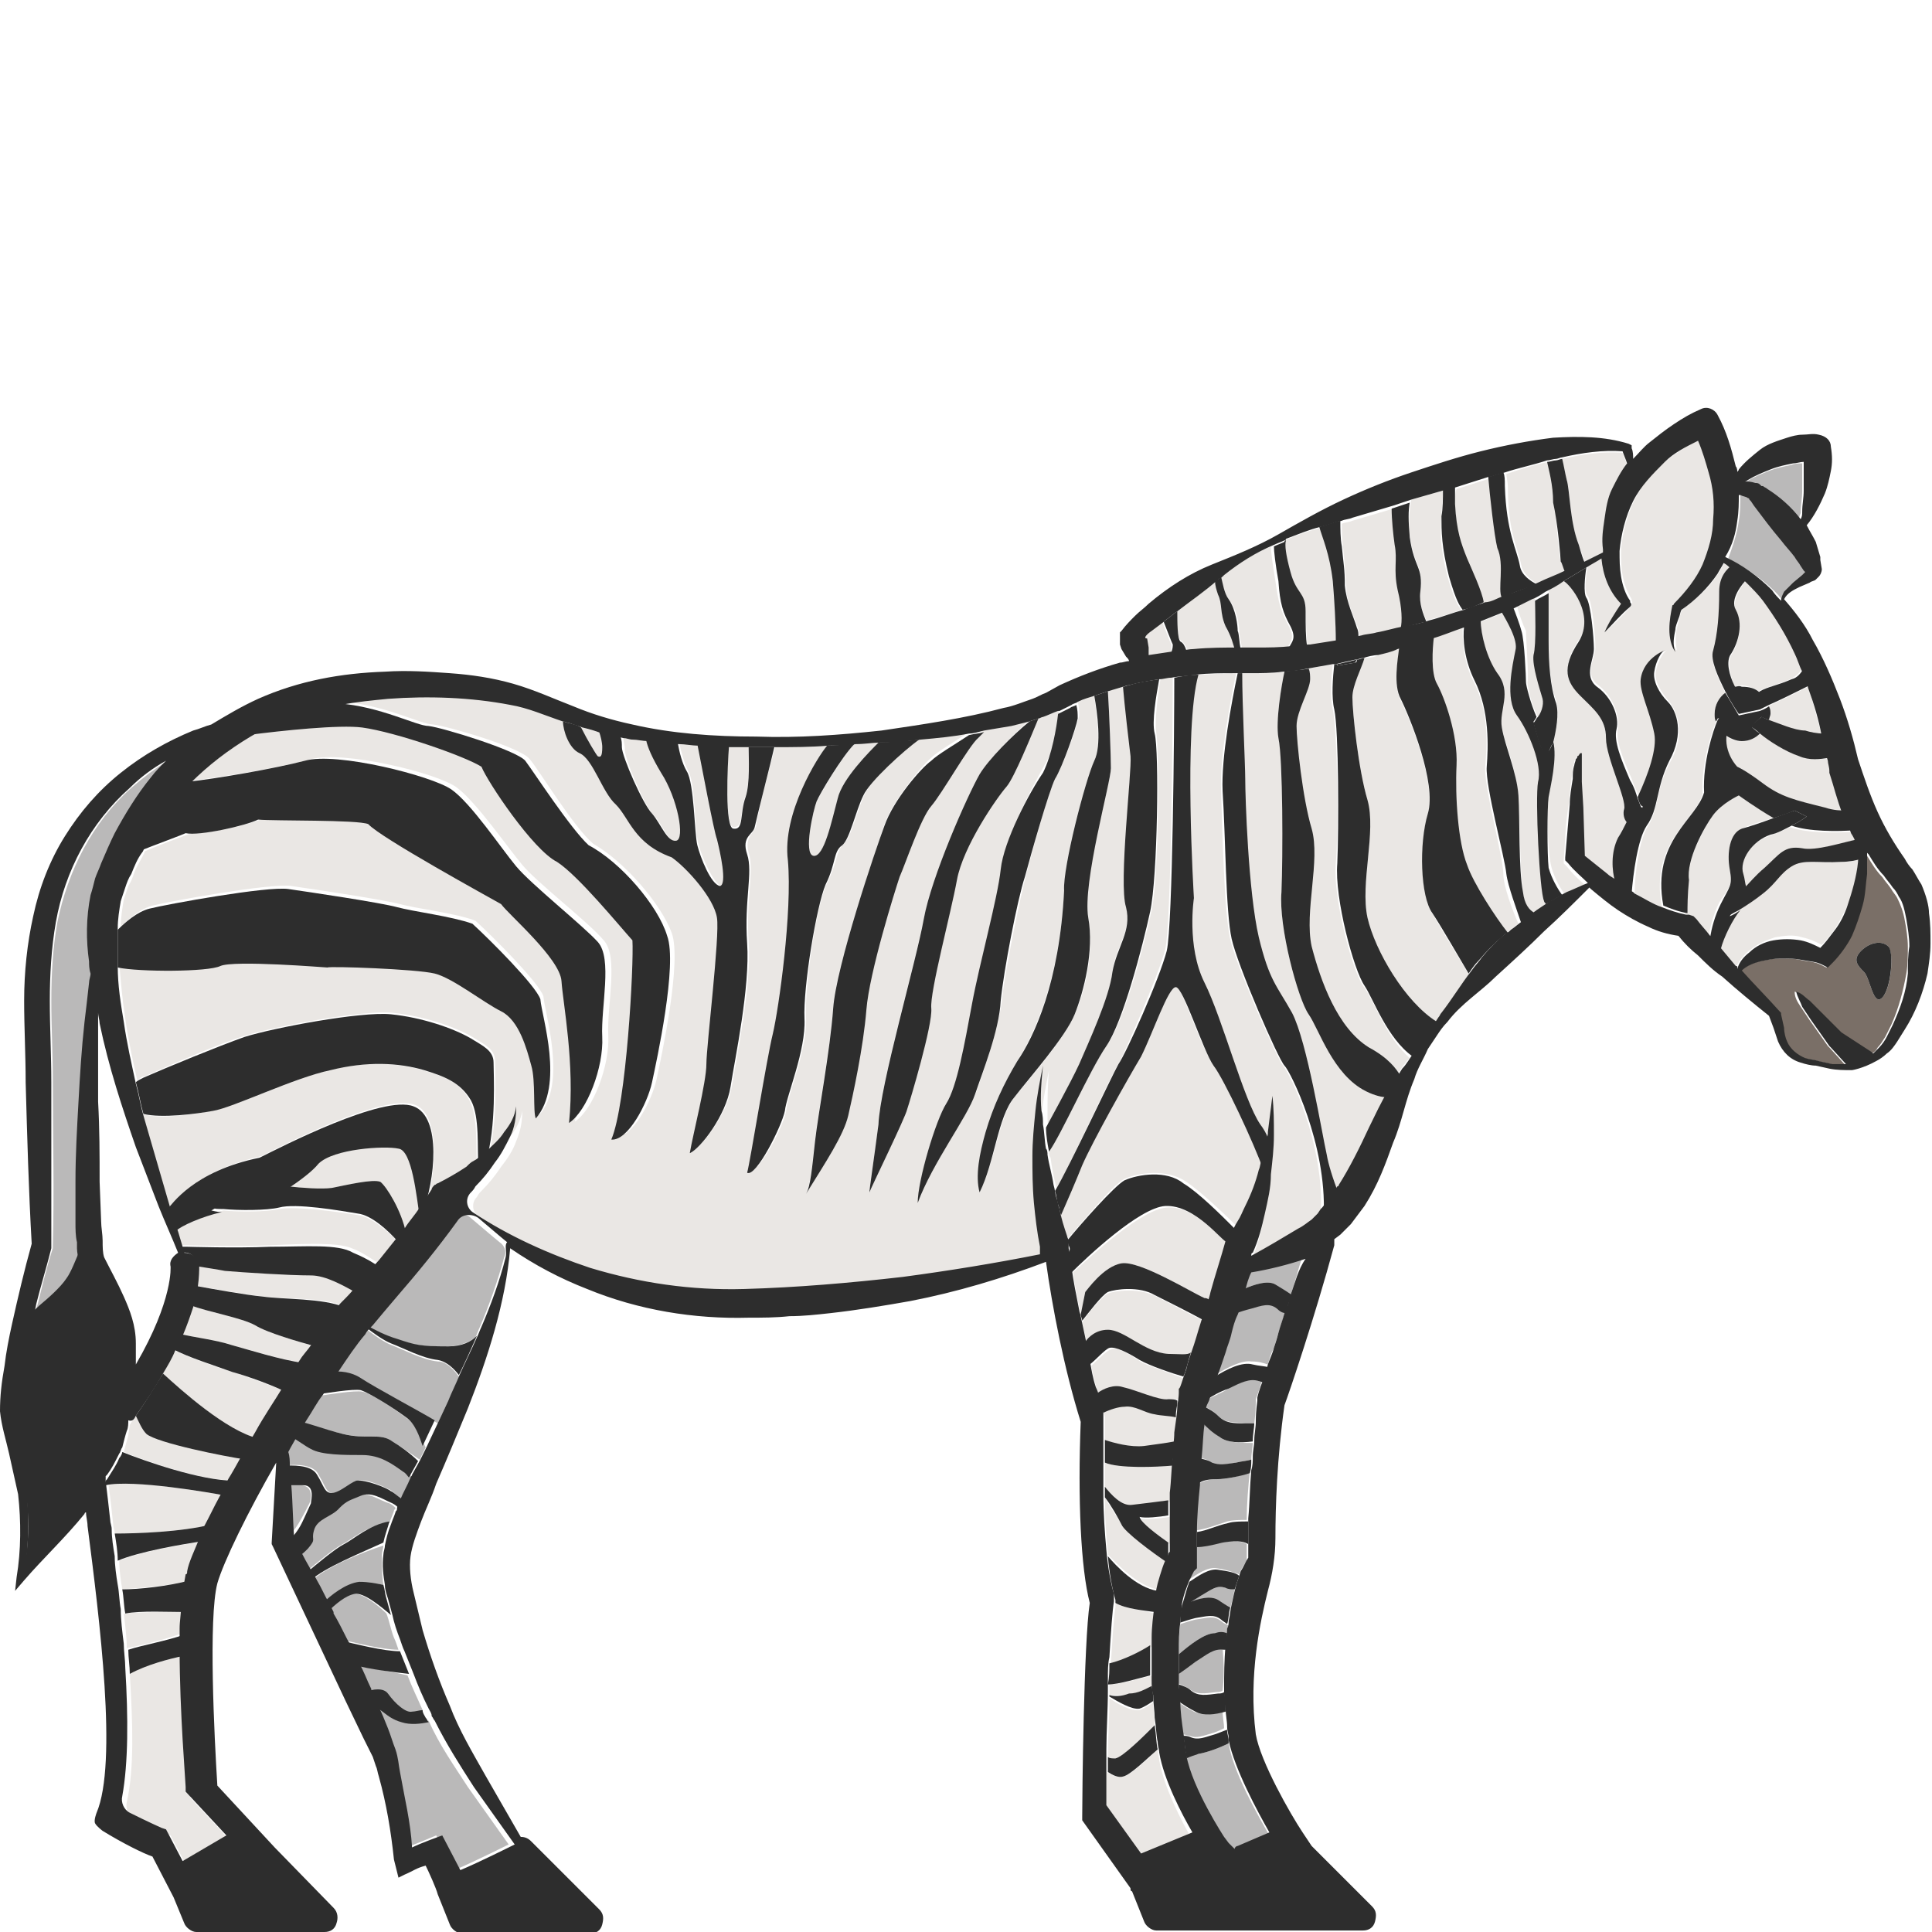 <?xml version="1.0" encoding="utf-8"?>
<!-- Generator: Adobe Illustrator 23.0.0, SVG Export Plug-In . SVG Version: 6.00 Build 0)  -->
<svg version="1.1" id="Layer_1" xmlns="http://www.w3.org/2000/svg" xmlns:xlink="http://www.w3.org/1999/xlink" x="0px" y="0px"
	 viewBox="0 0 128 128" 
width="128" height="128"
style="enable-background:new 0 0 128 128;" xml:space="preserve">
<style type="text/css">
	.st0{fill:#EAE7E4;}
	.st1{fill:#BAB9B9;}
	.st2{fill:#7A6F67;}
	.st3{fill:#C99971;}
	.st4{fill:#2D2D2D;}
</style>
<g>
	<path class="st0" d="M119.2,50.1c-0.9-0.3-2-1.1-2.6-1.5c-0.3,0.3-0.7,0.5-1.2,0.5c-0.4,0-0.8-0.1-1.1-0.4
		c-0.2,1.3,0.7,2.2,0.7,2.2s0.6,0.2,1.7,1.1s2.1,1.1,4.1,1.6c0.7,0.2,1.1,0.2,1.4,0.2c-0.3-0.9-0.6-1.9-0.9-2.8l0-0.1l0,0
		c0-0.2-0.1-0.4-0.1-0.7c0,0,0,0,0,0C120.7,50.3,120,50.4,119.2,50.1z"/>
	<path class="st0" d="M117.2,47.3c0,0.2,0,0.3-0.1,0.4c0.6,0.2,1.8,0.7,2.4,0.8c0.4,0.1,0.8,0.1,1.2,0.2c-0.3-1.1-0.6-2.2-0.9-3.2
		c0,0,0,0,0,0c-0.8,0.4-2,1-2.7,1.3C117.2,46.9,117.2,47.1,117.2,47.3z"/>
	<path class="st0" d="M115,40.5c0.5,0.9,0.2,2.1-0.3,2.9c-0.3,0.5,0,1.5,0.2,2.1c0.1,0,0.3-0.1,0.4-0.1c0.5,0,0.9,0.2,1.2,0.4
		c0.5-0.3,1.2-0.4,2.1-0.8c0.4-0.2,0.6-0.4,0.8-0.7c-0.2-0.4-0.3-0.8-0.5-1.2c-0.6-1.2-1.2-2.4-2.1-3.5c-0.3-0.4-0.7-0.8-1.1-1.2
		c0,0,0,0,0,0C115.4,38.8,114.7,39.8,115,40.5z"/>
	<path class="st0" d="M8.2,106.9C8.2,106.9,8.2,106.9,8.2,106.9c0.1,0.8,0.2,1.6,0.2,2.3c1-0.2,2.6-0.6,3.7-1c0-0.5,0-1,0.1-1.5
		c0,0,0,0,0,0C11.2,106.8,9.2,106.8,8.2,106.9z"/>
	<path class="st0" d="M101.2,45.2c0,0.2,0.2,1.4,0.7,2.3c0.2-0.3,0.5-0.9,0.4-1.3c-0.2-0.7-0.7-2.1-0.6-2.9c0.1-0.6,0-3.1,0-3.8
		c-0.4,0.2-0.8,0.4-1.2,0.6c0.1,0.5,0.4,1.3,0.6,1.7C101.1,42.4,101.3,44.9,101.2,45.2z"/>
	<path class="st0" d="M53.9,56.7c0.7,0.1,1.3-2.3,1.6-3.8c0.3-1.3,2.1-3.1,2.7-3.7c-0.6,0-1.1,0.1-1.6,0.1h0c0,0,0,0,0,0
		c-0.8,0.8-2.3,3.4-2.5,3.8C53.9,53.6,53.2,56.6,53.9,56.7z"/>
	<path class="st0" d="M7.2,98.4C7.2,98.4,7.2,98.4,7.2,98.4c0.1,0.8,0.2,1.6,0.3,2.6c0,0.2,0.1,0.4,0.1,0.6c1.5,0,4.4-0.1,6.4-0.6
		c0.3-0.6,0.6-1.3,1-1.9c0,0,0,0,0,0C14,98.9,8.8,98,7.2,98.4z"/>
	<path class="st0" d="M8.1,105.3c1.1-0.1,3-0.2,4.5-0.6c0-0.1,0-0.2,0.1-0.2c0.2-0.6,0.5-1.4,0.9-2.4c0,0,0,0,0,0
		c-1.4,0.2-4.3,0.7-5.7,1.3C7.9,104,8,104.7,8.1,105.3z"/>
	<path class="st0" d="M9,93.8c-0.1,0.2-0.3,0.4-0.4,0.6c0,0.2-0.1,0.5-0.1,0.7c-0.1,0.4-0.2,0.7-0.3,1.1c1.5,0.6,5.1,1.9,7.4,1.9
		c0,0,0,0,0,0c0.2-0.5,0.5-0.9,0.8-1.4c0,0,0,0,0,0c-1.4-0.3-5.9-1.2-6.6-1.7C9.4,94.6,9.2,94.2,9,93.8z"/>
	<path class="st0" d="M118.6,54.8c-0.4,0.2-0.9,0.4-1.4,0.6c-1.2,0.4-2.1,1.7-1.8,2.6c0.1,0.3,0.2,0.6,0.2,0.9
		c0.2-0.3,0.7-0.8,1.3-1.3c1.1-0.9,1.3-1.5,2.5-1.3c0.9,0.1,2.7-0.4,3.6-0.7c0,0,0,0,0,0c-0.1-0.2-0.2-0.3-0.2-0.5c0,0,0,0,0,0
		C121.6,55.2,119.7,55.2,118.6,54.8z"/>
	<path class="st0" d="M48.6,54.8c0.7,0,0.4-1,0.8-2.1c0.3-0.9,0.2-2.6,0.2-3.3c-0.4,0-0.9,0-1.3,0c0,0,0,0,0,0
		C48.2,50.6,48,54.8,48.6,54.8z"/>
	<path class="st0" d="M12.7,86.5L12.7,86.5c-0.2,0.6-0.4,1.2-0.7,1.9c0.9,0.2,2.4,0.4,3.3,0.7c1.1,0.3,3.4,1,4.8,1.2
		c0.3-0.4,0.5-0.8,0.8-1.1c-1.1-0.3-3.2-0.9-4-1.4C16,87.3,13.7,86.9,12.7,86.5z"/>
	<path class="st1" d="M23.4,110.3C23.4,110.3,23.4,110.3,23.4,110.3c0.3,0.6,0.6,1.2,0.8,1.8c0,0,0,0.1,0,0.1
		c0.5-0.2,1.2-0.3,1.5,0.1c0.4,0.6,1.1,1.3,1.6,1.2c0.2,0,0.5-0.1,0.7-0.2c0,0,0,0,0,0c-0.3-0.7-0.7-1.5-1-2.3c0,0,0,0,0,0
		c0,0,0,0,0,0C26.2,110.8,24.5,110.5,23.4,110.3z"/>
	<path class="st0" d="M11.6,89.5c-0.2,0.5-0.5,1-0.8,1.5c0,0,0,0,0,0c1.2,1.1,4.2,3.9,6.3,4.3c0.6-1,1.2-2.1,1.9-3.1
		c-0.8-0.3-2.4-0.9-3.5-1.3C14.3,90.6,12.5,89.9,11.6,89.5z"/>
	<path class="st1" d="M118.1,39.8c0-0.2,0.1-0.4,0.2-0.6c0.2-0.2,0.4-0.4,0.6-0.6l0.6-0.5c0.1-0.1,0.1-0.1,0.2-0.2c0,0,0,0,0,0
		l-0.1-0.1l-0.2-0.3c-0.1-0.2-0.3-0.4-0.4-0.6c-0.3-0.4-0.6-0.7-0.9-1.1c-0.6-0.7-1.2-1.5-1.8-2.3l-0.2-0.3l-0.1-0.1c0,0,0,0,0,0
		c0,0,0,0-0.1-0.1c-0.1-0.1-0.3-0.2-0.5-0.2c0,0,0,0-0.1,0c0,0.6,0,1.2-0.1,1.7c-0.1,0.8-0.4,1.7-0.7,2.5c1.1,0.6,2.2,1.3,3.1,2.2
		C117.7,39.3,117.9,39.5,118.1,39.8z"/>
	<path class="st0" d="M15,84.1c-0.6-0.1-1.3-0.2-1.8-0.3c0,0.2,0,0.7-0.1,1.4c1.1,0.2,3.3,0.6,4.4,0.7c1.4,0.2,4,0,5.4,0.7
		c0,0,0,0,0,0c0.3-0.3,0.6-0.7,0.9-1c0,0,0,0,0,0c-0.8-0.5-2.1-1.1-3.1-1.2C19.2,84.4,16.1,84.2,15,84.1z"/>
	<path class="st0" d="M89.2,38.9c0,1.1,0.6,2.1,0.8,2.8c0,0.2,0.1,0.3,0.1,0.6c0,0,0,0,0,0c0,0,0,0,0,0c0.3-0.1,0.7-0.1,1-0.2
		c0.6-0.1,1.2-0.3,1.8-0.4c0,0,0,0,0,0c0.1-0.5,0-1.3-0.2-2.5c-0.3-1.4,0-1.9-0.2-3.1c-0.1-0.7-0.2-1.7-0.2-2.4l-2.7,0.8
		c-0.2,0.1-0.5,0.1-0.7,0.2c0,0,0,0,0,0c0,0.4,0,1.1,0.1,1.7C89.1,37.4,89.1,37.7,89.2,38.9z"/>
	<path class="st0" d="M46.3,56c0.2,0.8,1,2.6,1.5,2.7c0.5,0,0-2.3-0.2-3.1c-0.2-0.5-1.1-4.8-1.3-6.3c-0.4,0-0.8,0-1.3-0.1
		c0,0,0,0,0,0c0.1,0.5,0.3,1.3,0.6,1.9C46.1,51.9,46,55.2,46.3,56z"/>
	<path class="st0" d="M43.3,54c0.6,0.6,1,1.9,1.6,1.8c0.6-0.1,0-2.8-1-4.5c-0.6-1-0.9-1.7-1-2.2c-0.3,0-0.7-0.1-1-0.1
		c-0.2,0-0.4-0.1-0.6-0.1c0,0,0,0,0,0c0,0.2,0.1,0.5,0.1,0.7C41.3,50.1,42.7,53.4,43.3,54z"/>
	<path class="st0" d="M23.7,80.5c-1.2-0.2-4.1-0.6-5.2-0.4c-0.8,0.2-2.7,0.2-3.7,0.1c-1.2,0.3-2.7,1-3.1,1.3v0
		c0.1,0.3,0.2,0.7,0.3,1c0,0,0,0,0,0c0.2,0,0.4,0,0.4,0c0.2,0,3.2,0.1,5.5,0c2.3-0.1,4.5-0.2,5.4,0.2c0.6,0.2,1.3,0.7,1.8,1
		c0.4-0.5,0.8-1,1.2-1.5C25.7,81.6,24.6,80.6,23.7,80.5z"/>
	<path class="st0" d="M8.6,110.9L8.6,110.9c0.2,3.3,0.3,6.3-0.2,8.5c-0.1,0.4,0.1,0.9,0.5,1.1c1.1,0.6,2.1,1,2.1,1l0.3,0.1l1.1,2.1
		l2.9-1.7l-2.7-2.9l0-0.3c0-0.3-0.4-5-0.4-9.1c0,0,0,0,0,0C11.2,109.9,9.7,110.3,8.6,110.9C8.6,110.9,8.6,110.9,8.6,110.9z"/>
	<path class="st0" d="M39.6,50.1c0.2,0.1,0.3,0,0.3-0.6c0-0.3-0.1-0.6-0.2-1c-0.4-0.1-0.9-0.2-1.3-0.4c0,0,0,0,0,0
		C38.9,48.9,39.5,50,39.6,50.1z"/>
	<path class="st1" d="M116.5,32.2l0.1,0.1l0.1,0c0.1,0.1,0.2,0.1,0.3,0.2c0.8,0.5,1.6,1.2,2.2,2c0-0.2,0-0.3,0.1-0.5
		c0-0.5,0.1-1,0.1-1.4c0-0.5,0-0.9,0-1.4c0-0.2,0-0.4,0-0.5c-0.2,0-0.5,0-0.7,0.1c-0.5,0.1-1,0.2-1.5,0.4c-0.5,0.2-1,0.4-1.5,0.7
		c-0.1,0-0.2,0.1-0.2,0.1c0.2,0,0.4,0,0.7,0.1C116.3,32.1,116.4,32.1,116.5,32.2z"/>
	<path class="st0" d="M73.9,106.2L73.9,106.2l0,0.3c-0.1,0.6-0.2,2-0.3,3.7c0.9-0.2,2-0.7,2.7-1.1v0c0-0.8,0.1-1.5,0.2-2.2
		C75.8,106.7,74.6,106.6,73.9,106.2L73.9,106.2z"/>
	<path class="st1" d="M81.4,115.5c-0.6,0.3-1.4,0.6-2,0.7c-0.4,0-0.6,0.1-0.8,0.3c0,0,0,0,0,0c0.4,2.2,2.5,5.4,2.5,5.4l0.3,0.4
		l0.4,0.4c0.1-0.1,0.2-0.1,0.2-0.2l2.1-0.9C83.3,120.2,81.7,117.4,81.4,115.5L81.4,115.5C81.4,115.5,81.4,115.5,81.4,115.5
		C81.4,115.5,81.4,115.5,81.4,115.5L81.4,115.5z"/>
	<path class="st1" d="M81,109.2c-0.6-0.1-1.1,0.3-1.9,0.8c-0.4,0.3-0.8,0.6-1.1,0.8c0,0,0,0,0,0v0c0,0.2,0,0.5,0,0.7
		c0.2,0.1,0.5,0.2,0.8,0.4c0.5,0.4,1,0.3,1.8,0.2c0.1,0,0.3,0,0.4-0.1c0,0,0,0,0,0C81.1,111.2,81.1,110.3,81,109.2
		C81.1,109.2,81.1,109.2,81,109.2C81.1,109.2,81.1,109.2,81,109.2C81.1,109.2,81.1,109.2,81,109.2z"/>
	<path class="st1" d="M29,90.2c-1-0.1-2.3-0.8-3.1-1.1c-0.5-0.2-1.2-0.7-1.7-1.1c-0.1,0.2-0.2,0.3-0.4,0.5c-0.6,0.7-1.2,1.6-1.8,2.5
		c0.6,0,1.4,0,2,0.4c0.9,0.6,3.9,2.2,5,2.9c0,0,0,0,0,0l0,0l0.7-1.5c0.3-0.5,0.5-1.1,0.7-1.6c0,0,0,0,0,0
		C30.1,90.8,29.6,90.2,29,90.2z"/>
	<path class="st1" d="M79.1,113.4c-0.4-0.2-0.7-0.4-1-0.6c0.1,0.7,0.1,1.4,0.2,2.1c0.2,0,0.4,0.1,0.5,0.1c0.5,0.2,0.9,0,1.6-0.2
		c0.3-0.1,0.5-0.2,0.7-0.3c0,0,0,0,0,0c0-0.3-0.1-0.7-0.1-1.2c0,0,0,0,0,0c0,0,0,0,0,0C80.5,113.6,79.7,113.7,79.1,113.4z"/>
	<path class="st1" d="M23.4,105.6c-0.6,0.1-1.3,0.8-1.8,1.2c0,0,0,0,0,0c0,0,0,0,0,0.1c0.3,0.6,0.6,1.2,0.9,1.7
		c0.9,0.2,2.8,0.7,3.9,0.7c0,0,0,0,0,0c-0.1-0.3-0.2-0.6-0.3-0.8c-0.2-0.5-0.3-1.1-0.5-1.6c0,0,0,0,0,0
		C25.1,106.4,24,105.5,23.4,105.6z"/>
	<path class="st1" d="M20.6,104.8C20.6,104.8,20.6,104.8,20.6,104.8c0.3,0.5,0.5,1,0.8,1.5c0.5-0.5,1.5-1.3,2.4-1.4
		c0.6,0,1.2,0,1.6,0.1c0,0,0,0,0,0c-0.1-0.6-0.1-1.3-0.1-2c0-0.2,0.1-0.4,0.1-0.6c0,0,0,0,0,0c0,0,0,0,0,0
		C24.1,102.8,21.4,103.9,20.6,104.8z"/>
	<path class="st1" d="M25.8,99.6c-0.7-0.2-1.4-0.8-2.1-0.5c-0.7,0.3-0.9,0.2-1.4,0.8c-0.5,0.5-1.5,0.7-1.7,1.5
		c-0.2,0.8,0.2,0.5-0.4,1.2c-0.2,0.2-0.4,0.4-0.6,0.5c0,0,0,0,0,0c0.2,0.4,0.4,0.7,0.6,1.1c0.6-0.5,1.9-1.6,2.5-1.9
		c0.6-0.3,1.7-1.3,3.1-1.4c0,0,0,0,0,0c0.1-0.3,0.2-0.5,0.3-0.8c0-0.1,0.1-0.1,0.1-0.2c0,0,0,0,0,0C26.1,99.8,26,99.7,25.8,99.6z"/>
	<path class="st1" d="M80.9,107.4c-0.5-0.4-0.9-0.2-1.7-0.1c-0.4,0.1-0.7,0.2-1,0.3c0,0,0,0,0,0c-0.1,0.6-0.1,1.3-0.1,2
		c0.7-0.6,1.7-1.4,2.4-1.4c0.3,0,0.6,0,0.8,0c0,0,0,0,0,0c0-0.2,0-0.3,0.1-0.5c0,0,0,0,0,0c0,0,0,0,0,0
		C81.2,107.6,81,107.5,80.9,107.4z"/>
	<path class="st1" d="M27,94c-0.8-0.6-2.4-1.7-3-1.8c-0.5-0.1-2.3,0.2-3,0.3c0,0,0,0,0,0v0c-0.4,0.6-0.7,1.1-1.1,1.7
		c0.5,0.2,1.6,0.5,2.8,0.8c1.7,0.4,2.5-0.1,3.3,0.5c0.5,0.3,1.2,0.8,1.8,1.2c0,0,0,0,0,0l0,0l0.4-0.8c0,0,0,0,0,0
		C27.9,95.3,27.6,94.4,27,94z"/>
	<path class="st1" d="M26.8,97.4c-0.7-0.5-1.5-1.1-2.7-1.1s-2.7,0-3.4-0.4c-0.4-0.2-0.9-0.5-1.3-0.8c-0.2,0.4-0.4,0.7-0.6,1.1
		c0,0.3,0.1,0.6,0.1,0.9c0.6-0.1,1.9-0.1,2.2,0.6c0.5,0.8,0.5,1.3,1.1,1.2c0.6-0.1,1-0.7,1.5-0.8c0.5-0.2,2,0.5,2.3,0.7
		c0.1,0.1,0.3,0.3,0.6,0.6c0,0,0,0,0,0c0,0,0,0,0,0c0.2-0.5,0.4-1,0.7-1.5c0,0,0,0,0,0C27.1,97.7,27,97.5,26.8,97.4z"/>
	<path class="st1" d="M33.1,82.3c-0.5-0.4-1.3-1.1-1.9-1.6c-0.4-0.4-1.1-0.3-1.4,0.2c-1.3,1.8-2.7,3.5-4,5c-0.6,0.7-1.1,1.3-1.6,1.9
		c0.6,0.3,1.3,0.7,2,0.9c1.2,0.4,1.5,0.5,3.4,0.5c0.9,0,1.5-0.3,1.9-0.6c0,0,0,0,0,0c0.1-0.2,0.2-0.5,0.3-0.7
		c0.6-1.4,1.2-3.1,1.6-4.6C33.6,82.9,33.4,82.5,33.1,82.3z"/>
	<path class="st1" d="M82.4,85.4c0.7-0.3,1.6-0.6,2.1-0.3c0.4,0.3,0.8,0.5,1,0.7c0,0,0,0,0,0c0,0,0,0,0,0c0.3-0.8,0.5-1.7,0.8-2.6
		c-1.2,0.4-2.3,0.8-3.6,0.9C82.6,84.6,82.5,85,82.4,85.4z"/>
	<path class="st0" d="M73.3,117.4C73.3,117.4,73.3,117.4,73.3,117.4c0,1,0,2,0,2.7l2.3,3.2l3.4-1.4c-0.7-1.2-1.9-3.5-2.2-5.3
		c0-0.2-0.1-0.4-0.1-0.7c0,0,0,0,0,0c-0.7,0.7-1.8,1.7-2.3,1.8C74,117.8,73.7,117.6,73.3,117.4z"/>
	<path class="st1" d="M84.6,86.6c-0.4-0.4-0.9-0.2-1.7,0c-0.4,0.1-0.7,0.2-1,0.3c0,0,0,0,0,0c-0.1,0.4-0.2,0.8-0.4,1.2
		c-0.1,0.5-0.3,0.9-0.4,1.3v0c-0.2,0.6-0.4,1.2-0.6,1.7c0.8-0.5,1.8-1,2.4-0.9c0.5,0,0.8,0.1,1.1,0.2c0.1-0.4,0.2-0.7,0.4-1.1
		c0.1-0.3,0.2-0.7,0.3-1c0.1-0.4,0.3-0.8,0.4-1.3c0,0,0,0,0,0c0,0,0,0,0,0C85,86.9,84.8,86.8,84.6,86.6z"/>
	<path class="st0" d="M73.5,112.5c0,1.3-0.1,2.6-0.1,3.9c0.1,0.1,0.3,0.1,0.5,0.1c0.5-0.1,1.9-1.4,2.6-2.2c0-0.5-0.1-1-0.1-1.5
		c0,0,0,0,0,0c-0.3,0.2-0.6,0.4-0.9,0.5C74.9,113.4,73.9,112.8,73.5,112.5z"/>
	<path class="st0" d="M73.5,111.6C73.5,111.6,73.5,111.6,73.5,111.6c0,0.2,0,0.5,0,0.7c0.3,0,0.8,0,1.4,0c0.5-0.1,1.1-0.3,1.5-0.5
		c0-0.3,0-0.5,0-0.8C75.5,111.2,74.2,111.6,73.5,111.6z"/>
	<path class="st1" d="M81.4,92c-0.5,0.3-1,0.5-1.4,0.7c-0.1,0.2-0.1,0.4-0.2,0.5c0,0,0,0,0,0c0.3,0.1,0.6,0.3,0.9,0.6
		c0.5,0.5,1,0.4,1.8,0.5c0.2,0,0.4,0,0.6,0c0,0,0,0,0,0c0.1-0.8,0.1-1.3,0.1-1.4l0-0.2c0,0,0.2-0.5,0.4-1.2c-0.1,0-0.2,0-0.4-0.1
		C82.7,91.2,82.2,91.6,81.4,92z"/>
	<path class="st1" d="M80.6,98c-0.6,0-1,0.2-1.2,0.3c0,0,0,0,0,0v0c-0.1,1-0.1,2.1-0.2,3.1c0.7-0.1,1.2-0.3,2.1-0.6
		c0.4-0.1,0.8-0.1,1.3-0.1c0,0,0,0,0,0c0-1.1,0.1-2.2,0.2-3.2c0,0,0,0,0,0c0,0,0,0,0,0C82.2,97.8,81.3,98,80.6,98z"/>
	<path class="st1" d="M80.9,102.2c-0.7,0.1-1.3,0.2-1.7,0.3c0,0,0,0,0,0c0,0.4,0,0.8,0,1.1l0,0.3l-0.2,0.2c-0.1,0.2-0.2,0.4-0.3,0.6
		c0.6-0.4,1.3-0.9,1.9-0.8c0.7,0.1,1.2,0.3,1.5,0.4c0,0,0,0,0,0c0.1-0.3,0.3-0.6,0.5-0.9c0-0.3,0-0.7,0-1.1c0,0,0,0,0,0c0,0,0,0,0,0
		C82.4,102.2,82.1,102,80.9,102.2z"/>
	<path class="st1" d="M81.2,105.2c-0.6-0.2-0.9,0.1-1.6,0.5c-0.3,0.2-0.7,0.4-0.9,0.6c0.7-0.2,1.5-0.4,2-0.2
		c0.3,0.2,0.6,0.3,0.8,0.5v0c0,0,0,0,0,0c0,0,0,0,0,0v0c0.1-0.4,0.2-0.8,0.3-1.3c0,0,0,0,0,0c0,0,0,0,0,0
		C81.6,105.3,81.4,105.2,81.2,105.2z"/>
	<path class="st1" d="M80.8,95.2c-0.5-0.4-0.8-0.7-1.1-0.9c0,0.6-0.1,1.4-0.2,2.3c0.2,0,0.5,0.1,0.8,0.3c0.5,0.3,0.9,0.1,1.6,0
		c0.4-0.1,0.7-0.1,1-0.2v0c0,0,0,0,0,0c0-0.4,0.1-0.8,0.1-1.1c0,0,0,0,0,0c0,0,0,0,0,0C82.3,95.6,81.3,95.6,80.8,95.2z"/>
	<path class="st0" d="M93.4,35.5c0.3,2.1,0.9,1.9,0.7,3.6c-0.1,0.9,0.2,1.5,0.4,2c0,0,0,0,0,0c0,0,0,0,0,0c0.8-0.2,1.5-0.4,2.3-0.7
		c0,0,0,0,0,0c-0.2-0.3-0.4-0.5-0.9-2.2c-0.5-2-0.5-3-0.4-3.9c0-0.5,0.1-1.2,0.1-1.8l-2.1,0.6l0,0C93.4,33.7,93.3,34.5,93.4,35.5z"
		/>
	<path class="st0" d="M100.8,37.5c0.1,0.5,0.7,1,1.1,1.2c0,0,0,0,0,0l0,0c0.6-0.2,1.2-0.5,1.8-0.8c0,0,0,0,0,0
		c-0.1-0.1-0.2-0.6-0.3-0.7c-0.1-0.2-0.3-2.6-0.4-3.9c-0.1-1.2-0.3-2.2-0.4-2.7c-1,0.2-1.9,0.5-2.8,0.8c0,0,0,0,0,0
		c0,0.2,0.1,0.5,0.1,0.9C99.9,35.3,100.6,36.4,100.8,37.5z"/>
	<path class="st0" d="M77.8,65.2c-0.5,0-1.4,3.1-2.3,4.6c-0.8,1.6-3.2,5.6-3.9,7.2c-0.4,1-1,2.4-1.4,3.3c0.2,0.6,0.3,1.2,0.5,1.8
		c0.9-1,3-3.6,3.8-4c0.9-0.4,2.8-0.7,4.1,0.2c0.9,0.6,2.5,2.1,3.4,3c0.2-0.3,0.3-0.7,0.5-1c0.3-0.8,0.6-1.6,0.9-2.4
		c0.1-0.2,0.1-0.5,0.2-0.7c-0.5-1.8-2.6-6-3.3-6.9C79.5,69.4,78.3,65.2,77.8,65.2z"/>
	<path class="st0" d="M74.5,93.1c-0.4,0.1-1,0.3-1.4,0.4c0,0.1,0.1,0.3,0.1,0.4l0,0.2l0,0.2c0,0.4,0,0.8,0,1.1c0,0,0,0,0,0
		c0.5,0.2,1.7,0.6,2.6,0.5c0.7-0.1,1.5-0.2,2-0.3c0.1-0.7,0.1-1.3,0.2-1.8c0,0,0,0,0,0c-0.5-0.1-1.1-0.1-1.4-0.2
		C75.9,93.5,75.2,93,74.5,93.1z"/>
	<path class="st0" d="M85,70.6c-0.4-0.5-3.1-6.6-3.5-8.4c-0.4-1.8-0.5-6.9-0.6-9.8c-0.1-2.2,0.6-5.9,1-7.8c-0.9,0-1.8,0.1-2.6,0.1
		c0,0,0,0,0,0c-1,3.5-0.3,14.8-0.3,14.8s-0.5,3.2,0.7,5.6c1.2,2.4,2.7,7.8,3.6,9.2c0.3,0.4,0.5,0.8,0.6,1.2c0,0,0,0,0,0v0
		c0.2-0.8,0.3-1.6,0.3-2.4c0.1,0.9,0.1,1.7,0.1,2.6c0,0.9-0.1,1.7-0.2,2.6c-0.1,0.9-0.3,1.7-0.4,2.6c-0.2,0.9-0.4,1.7-0.8,2.6
		c0,0,0,0,0,0c0,0.1,0,0.2-0.1,0.2c1.1-0.6,2.1-1.2,3.1-1.8c0.4-0.2,0.6-0.4,0.9-0.6c0.1-0.1,0.3-0.3,0.4-0.4l0.2-0.3
		c0,0,0.1-0.1,0.1-0.1c0,0,0,0,0,0C87.8,75.8,85.4,71,85,70.6z"/>
	<path class="st0" d="M90.5,72.3c-2.1-1.1-3.1-4.1-3.8-5.1s-2-5.8-1.8-8.1c0.2-2.3,0.1-8.9-0.2-10.2c-0.2-1.1,0.2-3.5,0.4-4.4l0,0
		c-0.7,0.1-1.5,0.1-2.2,0.1c-0.2,0-0.5,0-0.7,0c0,0,0,0,0,0c0.1,2.1,0.2,6.1,0.2,7c0,1.2,0.2,7.5,0.9,10.5c0.7,3,1.2,3.2,2.2,5
		c1,1.8,2,8.1,2.3,9.4c0.1,0.6,0.4,1.7,0.7,2.6c0,0,0,0,0,0c0,0,0,0,0,0c0,0,0-0.1,0.1-0.1c0.7-1.2,1.3-2.5,2-3.8
		c0.4-0.8,0.8-1.7,1.3-2.5c0,0,0,0,0,0C91.5,72.7,91.1,72.6,90.5,72.3z"/>
	<path class="st0" d="M82.1,41.8c0,0.2,0.1,0.7,0.2,1.2c0,0,0,0,0,0c0,0,0,0,0,0c0.2,0,0.4,0,0.6,0c0.8,0,1.6,0,2.4-0.1c0,0,0,0,0,0
		c0.2-0.4,0.5-0.6,0.1-1.4c-0.5-0.9-0.7-1.5-0.9-3c-0.2-1.2-0.3-2-0.3-2.3c-1.2,0.5-2.3,1.2-3.3,2c0,0,0,0,0,0c0,0.4,0.2,1,0.5,1.5
		C82,40.4,82.1,41.5,82.1,41.8z"/>
	<path class="st0" d="M73.6,89.4c-0.3,0.1-0.9,0.7-1.3,1.1c0,0,0,0,0,0c0.1,0.6,0.3,1.2,0.4,1.8c0.4-0.2,1.1-0.6,1.7-0.4
		c0.9,0.3,2.3,0.9,3,0.8c0.2,0,0.5,0,0.7,0c0,0,0,0,0,0c0-0.1,0.2-0.6,0.5-1.3c-0.7-0.3-2.2-0.8-2.9-1.1
		C74.8,89.7,74,89.2,73.6,89.4z"/>
	<path class="st0" d="M75.6,43.1c0,0.2,0,0.3,0,0.5c0.7-0.1,1.3-0.2,2-0.3c0,0,0,0,0,0c0-0.2,0-0.4,0-0.6c-0.1-0.2-0.4-1-0.6-1.5
		l-0.8,0.6c-0.3,0.2-0.5,0.4-0.8,0.6l0,0L75.6,43.1z"/>
	<path class="st0" d="M96.4,33.5c0.1,1.8,0.4,2.6,0.8,3.6c0.3,0.8,1,2.2,1.1,2.9c0,0,0,0,0,0c0,0,0,0,0,0c0.2-0.1,0.5-0.2,0.7-0.2
		c0.2-0.1,0.5-0.2,0.7-0.3c0,0,0,0,0,0c0,0,0,0,0,0c0,0,0,0,0,0l0,0c0,0,0,0,0,0c0,0,0,0,0,0l-0.2,0.1c-0.3-0.4,0.2-2.1-0.1-3.2
		c-0.2-0.8-0.5-3.5-0.6-4.7c0,0-0.1,0-0.1,0l-2.2,0.7l0,0C96.4,32.6,96.4,33,96.4,33.5z"/>
	<path class="st0" d="M73.4,85.7c-0.4,0.2-1.3,1.3-1.7,1.9c0,0,0,0,0,0c0.1,0.4,0.2,0.9,0.3,1.4c0.2-0.3,0.7-0.7,1.5-0.8
		c1.1,0,2.4,1.5,4,1.6c0.7,0,1.2,0,1.7,0c0,0,0,0,0,0c0.2-0.7,0.5-1.4,0.7-2.2c0,0,0,0,0,0c-0.8-0.4-2.5-1.3-3.3-1.7
		C75.5,85.3,73.9,85.5,73.4,85.7z"/>
	<path class="st0" d="M71.1,84.3L71.1,84.3c0.1,0.9,0.3,1.8,0.5,2.8v0l0.3-1.5c0.1-0.1,1.2-1.7,2.4-1.9s4.6,1.9,5.5,2.3
		c0.2,0.1,0.3,0.1,0.4,0.2c0,0,0,0,0,0c0.3-1.1,0.7-2.2,1-3.4c0-0.1,0.1-0.2,0.2-0.3l0.1-0.1c0,0,0,0,0,0c-0.4,0-2.2-2.5-4.1-2.4
		C75.7,80,72.2,83.3,71.1,84.3z"/>
	<path class="st0" d="M104.6,36.1c0.2,0.6,0.4,1,0.4,1.2c0,0,0,0,0,0c0,0,0,0,0,0c0.4-0.2,0.8-0.4,1.2-0.6c0-0.1,0-0.2,0-0.2
		c-0.1-0.7,0-1.3,0.1-2c0.1-0.6,0.2-1.3,0.5-2c0.3-0.6,0.6-1.2,1-1.7c-0.1-0.3-0.2-0.5-0.3-0.8c-1.3-0.1-2.7,0.1-4,0.4c0,0,0,0,0,0
		c0.1,0.4,0.2,1.1,0.3,1.4C104,32.4,104,34.6,104.6,36.1z"/>
	<path class="st0" d="M78.7,43.1C78.7,43.1,78.7,43.1,78.7,43.1C78.7,43.1,78.7,43.1,78.7,43.1c1.1-0.1,2.1-0.1,3.1-0.1c0,0,0,0,0,0
		c0-0.2-0.2-0.7-0.6-1.5c-0.4-0.9-0.2-1.5-0.4-2.2c-0.1-0.3-0.1-0.6-0.2-0.9c-0.9,0.7-1.8,1.4-2.7,2.1c0,0,0,0,0,0
		c0,0.7,0.1,1.7,0.3,1.9C78.5,42.6,78.6,42.9,78.7,43.1z"/>
	<path class="st0" d="M114.6,57.6c-0.2-1.1,0-2.3,0.8-2.7c0.4-0.2,1.3-0.5,2.1-0.7c-1.1-0.7-2.3-1.5-2.3-1.5s-1.2,0.5-1.7,1.3
		c-0.6,0.8-1.7,3-1.8,4.4c0,1-0.1,1.8-0.1,2.2c0,0,0,0,0,0c0.1,0,0.2,0,0.2,0l0.3,0.1l0.2,0.2c0.3,0.4,0.6,0.7,0.9,1.1
		c0.1-0.5,0.3-1.4,0.7-2.2C114.6,58.7,114.8,58.7,114.6,57.6z"/>
	<path class="st0" d="M112.8,52.6c-0.1-2,0.6-4.1,0.9-4.8c-0.1-0.2-0.1-0.3-0.1-0.5c0-0.6,0.3-1.1,0.7-1.4c-0.5-1-1-2.1-0.8-2.7
		c0.4-1.1,0.4-2.4,0.4-3.9c0-1,0.5-1.5,0.9-1.7c0,0,0,0,0,0c-0.2-0.1-0.4-0.3-0.5-0.4c-0.1,0.2-0.3,0.5-0.4,0.7
		c-0.6,1-1.5,1.8-2.4,2.4c-0.1,0.2-0.2,0.4-0.2,0.6c-0.1,0.2-0.1,0.4-0.2,0.7c-0.1,0.5-0.1,1,0,1.5c-0.3-0.4-0.4-1-0.4-1.5
		c0-0.5,0-1,0.2-1.6c0,0,0-0.1,0.1-0.1l0,0c0.8-0.8,1.4-1.6,1.9-2.6c0.4-0.9,0.7-1.9,0.7-3c0.1-1-0.1-2.1-0.3-3.1
		c-0.2-0.7-0.4-1.5-0.7-2.1c-0.8,0.4-1.5,0.9-2.2,1.4c-0.9,0.7-1.6,1.6-2.1,2.6c-0.5,1-0.8,2.2-0.9,3.3c0,0.6,0,1.2,0.1,1.7
		c0.1,0.6,0.3,1.1,0.6,1.6l0,0.1c0.1,0.1,0,0.2,0,0.3c-0.5,0.6-1.1,1.2-1.7,1.7c0.4-0.6,0.7-1.3,1.1-1.9c-0.8-0.9-1.1-1.9-1.3-3
		c-0.3,0.2-0.7,0.4-1,0.6c0,0,0,0,0,0c-0.1,0.5-0.3,1.7,0,2c0.3,0.4,0.5,2.7,0.5,3.4c0,0.7-0.8,1.8,0.2,2.5c0.9,0.7,1.4,1.9,1.3,2.8
		c-0.2,0.8,0.3,2,0.9,3.4c0.2,0.6,0.4,0.9,0.5,1.2c0.7-1.5,1.3-3.2,1.1-4.2c-0.3-1.4-1.1-2.8-0.9-3.6c0.2-1.5,1.8-2,1.6-1.9
		c-0.2,0.1-0.6,0.8-0.7,1.4c-0.1,0.7,0.4,1.4,0.9,2s1.1,2.1,0.1,3.9c-1,1.8-0.8,3.2-1.5,4.3c-0.6,0.9-0.9,3.2-0.9,4.5c0,0,0,0,0,0
		c0.6,0.3,1.2,0.7,1.8,0.9C109.3,55.8,112.3,54.4,112.8,52.6z"/>
	<path class="st0" d="M116,62.9c0.5-0.4,1-0.6,1.6-0.8c0.6-0.1,1.2-0.2,1.8,0c0.5,0.1,0.9,0.3,1.3,0.5c0.3-0.3,0.6-0.7,0.9-1.1
		c0.3-0.5,0.6-1.1,0.9-1.7c0.4-0.9,0.6-1.9,0.7-2.9c0,0,0,0,0,0c0,0,0,0,0,0c-0.3,0.1-0.7,0.2-1.3,0.2c-1.6,0.1-2.5-0.2-3.3,0.3
		c-0.8,0.5-1,1.1-1.9,1.8c-0.5,0.4-1.1,0.8-1.6,1.1c0,0,0,0,0,0c0,0,0,0,0,0c-0.4,0.6-1,1.8-1.3,2.6l0,0l1,1.2c0.1,0,0.1,0,0.2,0
		C115.3,63.5,115.7,63.1,116,62.9z"/>
	<path class="st0" d="M107.2,55.5c0.2-0.3,0.4-0.7,0.6-1.1c-0.2-0.2-0.4-0.5-0.2-0.9c0.3-0.6-1.1-3.4-1.2-4.7s-0.8-1.9-1.7-2.8
		c-0.9-0.9-1.3-1.8-0.1-3.6c1.2-1.7-0.6-3.7-0.8-4c0,0,0,0,0,0c-0.4,0.2-0.8,0.4-1.2,0.7c0,0.5,0,2,0,3.2c0,1.4,0.1,3.1,0.5,4.1
		c0.2,0.7,0.1,1.8-0.2,2.6c0.3,1.1-0.2,3.1-0.3,3.7c-0.1,0.7-0.1,3.8,0.2,4.8c0.2,0.7,0.6,1.4,0.9,1.8c0.4-0.2,0.9-0.4,1.4-0.6
		c-0.5-0.4-0.9-0.8-1.3-1.3l-0.2-0.2l0-0.2c0.1-1.2,0.1-2.3,0.3-3.5c0.1-0.6,0.1-1.2,0.2-1.7c0-0.3,0.1-0.6,0.1-0.9
		c0-0.1,0.1-0.3,0.1-0.4c0-0.1,0-0.1,0.1-0.2c0-0.1,0-0.1,0.2-0.2c0,0,0.1,0,0.1,0c0,0,0,0,0,0.1l0,0.1c0,0,0,0.2,0,0.4
		c0,0.1,0,0.3,0,0.4c0,0.3,0,0.6,0,0.9l0.1,1.7l0.1,3.2c0.5,0.4,1,0.8,1.5,1.2c0.2,0.2,0.5,0.3,0.7,0.5c0,0,0,0,0,0
		C106.8,57.7,106.7,56.5,107.2,55.5z"/>
	<path class="st2" d="M126.2,61c-0.1-0.6-0.3-1.1-0.5-1.5c-0.1-0.2-0.3-0.4-0.4-0.6c-0.2-0.3-0.4-0.5-0.6-0.8
		c-0.4-0.4-0.7-0.9-1-1.4c0,0,0,0,0,0c0,0,0,0,0,0c0,0,0,0-0.1,0c0,0,0,0,0,0c0,0.4,0,0.8,0,1.2c0,0.7-0.1,1.4-0.3,2.1
		c-0.2,0.7-0.4,1.4-0.7,2c-0.3,0.6-0.8,1.3-1.3,1.8l-0.3,0.3l-0.4-0.2c-0.4-0.2-0.9-0.2-1.3-0.3s-0.9-0.1-1.4-0.1
		c-0.5,0-0.9,0.1-1.4,0.2c-0.4,0.1-0.8,0.3-1.2,0.6c0.8,0.9,1.6,1.8,2.5,2.7l0.1,0.1l0,0.1l0.2,0.9c0.1,0.3,0.1,0.6,0.2,0.9
		c0.2,0.5,0.6,0.9,1.2,1.1c0.2,0.1,0.6,0.1,0.9,0.2l0.9,0.2c0.3,0.1,0.6,0.1,0.9,0l-1-1.1l-0.1-0.1l-1.2-1.7
		c-0.2-0.3-0.4-0.6-0.6-0.9c-0.2-0.3-0.4-0.6-0.4-1c0.4,0.1,0.6,0.4,0.9,0.6c0.2,0.2,0.5,0.5,0.7,0.7l1.4,1.4l2,1.3
		c0,0,0.1,0.1,0.1,0.1c0.2-0.1,0.3-0.2,0.4-0.4c0.2-0.2,0.3-0.4,0.5-0.7l0.4-0.8c0.5-1.1,0.8-2.3,1-3.4c0.1-0.6,0.1-1.2,0.1-1.8
		C126.4,62.2,126.3,61.5,126.2,61z M124.7,66.1c-0.6,0.6-0.8-1.3-1.2-1.7c-0.4-0.4-0.8-0.8-0.2-1.4c0.6-0.6,1.4-0.7,1.8-0.3
		C125.5,63.1,125.3,65.5,124.7,66.1z"/>
	<path class="st0" d="M85.5,37.9c0.4,1.5,1,1.3,1,2.6c0,0.8,0.1,1.7,0.1,2.3h0c0,0,0,0,0,0h0c0.6-0.1,1.3-0.2,1.9-0.3c0,0,0,0,0,0
		c0-1.2-0.1-2.7-0.2-3.9c-0.1-1.8-0.6-2.9-0.9-3.6c-0.8,0.2-1.6,0.5-2.3,0.8c0,0,0,0,0,0C85.1,36.1,85.2,36.8,85.5,37.9z"/>
	<path class="st0" d="M98.4,50.8c0.1-1.3,0.3-3.6-0.8-5.7c-0.7-1.4-0.7-2.8-0.7-3.6c0,0,0,0,0,0c-0.7,0.3-1.3,0.5-2,0.7c0,0,0,0,0,0
		c-0.1,0.8-0.2,2.4,0.2,3.1c0.6,0.9,1.4,3.3,1.3,5.4c-0.1,2,0.2,5.1,0.7,6.6c0.4,1.2,2,3.6,2.7,4.5c0.3-0.2,0.5-0.4,0.8-0.6
		c-0.4-0.9-1-2.5-1-3.3C99.6,56.8,98.3,52.1,98.4,50.8z"/>
	<path class="st0" d="M94.6,54c0.6-2-1.2-6.4-1.8-7.6c-0.5-0.9-0.2-2.6-0.1-3.4c-0.4,0.1-0.9,0.2-1.3,0.4c-0.3,0.1-0.6,0.2-1,0.2h0
		c0,0,0,0,0,0c-0.2,0.7-0.8,1.8-0.8,2.6c0,1,0.4,4.8,1,6.8c0.6,2-0.5,5.5,0,7.8c0.5,2.3,2.5,5.6,4.6,7c0.1-0.1,0.1-0.2,0.2-0.3
		c0.6-0.9,1.3-1.9,2-2.8c-0.6-1-1.9-3.1-2.4-4C94.1,59.4,94,56,94.6,54z"/>
	<path class="st0" d="M90.3,65.3c-0.7-1-2-5.8-1.8-8.1c0.2-2.3,0.1-8.9-0.2-10.2c-0.2-0.8-0.1-2.1,0-3l0,0c-0.6,0.1-1.1,0.2-1.7,0.3
		c0,0,0,0,0,0c0,0.2,0.1,0.5,0.1,0.7c0,0.7-0.9,2-0.9,3.1c0,1,0.4,4.8,1,6.8c0.6,2-0.5,5.5,0,7.8c0.5,2.3,1.6,5.5,3.8,6.7
		c1.3,0.8,1.8,1.4,2,1.8c0,0,0,0,0,0c0.2-0.4,0.5-0.8,0.8-1.1c0,0,0,0,0,0C91.8,68.7,91,66.2,90.3,65.3z"/>
	<path class="st3" d="M119.7,37.9C119.7,37.9,119.7,37.9,119.7,37.9C119.7,37.8,119.7,37.8,119.7,37.9z"/>
	<path class="st0" d="M102.1,52c0.2-1.1-0.6-3.3-1.4-4.4c-0.8-1.1-0.3-3.4-0.1-4.3c0.1-0.7-0.6-2-1-2.7c-0.5,0.2-1,0.4-1.5,0.6
		c0,0.9,0.4,2.4,1.1,3.5c0.9,1.3,0,2.5,0.3,3.6s1,2.9,1.1,4.5c0.1,1.5,0.1,4.9,0.3,6.4c0.1,0.8,0.5,1.2,0.8,1.5
		c0.3-0.2,0.6-0.4,0.9-0.6c0,0,0,0,0,0c0-0.1-0.1-0.1-0.1-0.2C102.3,59.3,101.9,53.1,102.1,52z"/>
	<path class="st0" d="M74.3,101c-0.2-0.4-0.8-1.2-1.1-1.8c0,1.4,0.1,2.7,0.2,3.8c0,0,0,0,0,0c0.6,0.6,2,2.1,3.3,2.3
		c0.2-0.7,0.4-1.3,0.7-1.9C76.4,102.9,74.6,101.5,74.3,101z"/>
	<path class="st0" d="M77.2,62.9c0.4-1.7,0.5-14.9,0.5-18.1c-0.3,0-0.5,0.1-0.8,0.1c0,0,0,0,0,0c-0.2,1.1-0.4,2.8-0.3,3.6
		c0.2,1.1,0.2,9.5-0.3,11.8s-1.8,7.4-3,9c-1.1,1.6-3,5.9-3.8,7c0,0,0,0,0,0c0,0.1,0,0.3,0.1,0.4c0.1,0.7,0.2,1.3,0.4,2
		c1-1.7,3.7-7.7,4.2-8.4C74.5,69.7,76.7,64.8,77.2,62.9z"/>
	<path class="st0" d="M73.7,64.4c0.2-1.7,1.3-2.7,0.9-4.3c-0.4-1.6,0.4-9,0.3-10c0-0.8-0.3-3.4-0.5-4.6c-0.3,0.1-0.7,0.2-1,0.3
		c0,0,0,0,0,0c0.1,1.5,0.2,4.4,0.2,5.1c0,0.9-2,7.7-1.5,9.9c0.4,2.3-0.2,4.9-0.9,6.4c-0.6,1.5-3,4.3-4,5.5c-1,1.3-1.3,4.3-2.3,6.3
		c-0.2-1.1,0-2.7,0.4-4c0.5-1.7,1.2-3.2,2.1-4.7c1-1.6,2.8-5.2,3.1-11.3c-0.1-1.6,1.4-7.3,2-8.6c0.5-1,0.1-3.2,0-4.3
		c-0.4,0.1-0.8,0.3-1.1,0.4c0,0,0,0,0,0c0.1,0.3,0.1,0.7,0.1,0.9c-0.1,0.6-1,3.2-1.5,4c-0.5,0.8-1.6,5-2,6.5
		c-0.4,1.5-1.4,6.3-1.6,8.2c-0.2,2-1.2,4.7-1.7,6.2c-0.5,1.5-2.8,4.5-3.8,7.2c-0.1-1.4,1.2-5.5,1.9-6.6c0.7-1.1,1.2-3.9,1.7-6.6
		c0.5-2.7,1.7-7,1.9-8.9c0.2-1.9,1.9-5.1,2.8-6.7c0.7-1.1,0.9-3,1-3.9l-0.1,0c-0.4,0.2-0.7,0.3-1,0.4c-0.1,0-0.2,0.1-0.3,0.1
		c0,0,0,0,0,0c-0.5,1.2-1.6,3.8-2.1,4.5c-0.6,0.8-2.9,4-3.3,6.2c-0.4,2.2-1.7,7.3-1.7,8.5s-1.4,6.2-1.6,6.7C60,74,57.7,78.7,57.6,79
		c0-0.2,0.3-2.2,0.6-4.5c0.1-2.7,2.5-10.9,3-13.6c0.5-2.8,2.9-8.2,3.7-9.6c0.6-1,2.2-2.6,3.2-3.5c-0.4,0.1-0.8,0.2-1.2,0.3
		c-0.6,0.1-1.2,0.2-1.8,0.3c0,0,0,0,0,0c-0.1,0.1-0.2,0.3-0.4,0.4c-0.5,0.5-2.4,3.7-3.1,4.5s-1.7,3.8-2.1,4.7
		c-0.4,0.9-2,6.3-2.2,8.8c-0.2,2.5-1,5.7-1.2,7C56,75.1,54.7,77,53.4,79c0.3-0.5,0.4-1.7,0.6-3.5c0.2-1.8,1-6,1.2-8.8
		c0.2-2.8,2.9-10.5,3.4-12.1c0.6-1.6,2.4-3.8,3.1-4.4c0.4-0.4,1.6-1.1,2.5-1.7c-1.1,0.2-2.2,0.3-3.2,0.4c0,0,0,0,0,0c0,0,0,0,0,0
		c-1.1,0.7-3.3,2.8-3.7,3.7c-0.5,1-0.9,2.9-1.4,3.3c-0.5,0.4-0.4,1.2-1.1,2.6c-0.7,1.4-1.5,6.8-1.4,8.9s-1.2,5.1-1.3,6.1
		c-0.1,1-1.9,4.4-2.5,4.1c0.2-0.7,1.3-7.6,1.7-9.2c0.4-1.6,1.3-8.1,1-11.5c-0.4-3.1,2-6.8,2.6-7.6c-1.2,0-2.3,0.1-3.5,0.1h0
		c0,0,0,0,0,0c-0.3,0.9-1.3,4.9-1.3,5.3c-0.1,0.5-0.8,0.7-0.5,1.8c0.4,1.2-0.2,3,0,5.9c0.2,2.9-0.8,7.6-1.1,9.5
		c-0.3,1.9-2,4.1-2.7,4.4c0.2-1.2,1.1-4.6,1.1-5.9s0.9-8.5,0.7-9.7c-0.2-1.2-1.9-3.3-3-4c-2.6-0.9-2.8-2.6-3.7-3.5
		c-0.9-0.9-1.5-3-2.4-3.4c-0.7-0.3-1.1-1.5-1.1-2.2c-1.2-0.4-2.3-0.8-3.5-1.1c-2.6-0.6-5.4-0.6-8.1-0.4c-1.1,0.1-2.1,0.2-3.1,0.4
		c2.8,0.2,5.2,1.5,6,1.5c0.9,0.1,5.8,1.5,6.4,2.3c0.6,0.7,2.9,4.5,4.2,5.6c2.1,1.2,4.5,4,5.2,5.9c0.7,1.9-0.7,8.3-1,9.7
		c-0.3,1.4-1.6,3.9-2.7,3.8c1-2.3,1.5-11.6,1.4-13.2c-0.9-1-3.6-4.4-5-5.2c-1.6-0.7-4.6-5.2-5-6.3c-1.1-0.7-5.7-2.3-7.9-2.6
		c-1.5-0.2-5.3,0.2-7.5,0.6c0,0,0,0,0,0c-1.5,0.8-2.9,1.9-4,3.1c1.9-0.2,6-0.9,7.8-1.4c2.1-0.6,8.4,0.9,9.7,1.9s3.3,3.9,4.3,5.1
		c1,1.2,4.4,3.8,5.4,5c1,1.1,0.2,4.3,0.3,6.3c0.1,2-1,4.9-2.2,5.7c0.4-3.9-0.3-7.9-0.5-9.4c-0.1-1.5-3.5-4.4-4-5.1
		c-0.7-0.4-8-4.4-8.8-5.3c-0.7-0.3-6.2-0.1-7.3-0.3c-0.8,0.4-3.9,1.1-4.8,1c-0.3,0.1-2.2,0.8-3.1,1.2c0,0,0,0,0,0
		c-0.2,0.5-0.5,0.9-0.7,1.4c-0.1,0.3-0.2,0.6-0.4,0.9c-0.1,0.3-0.2,0.6-0.3,0.9c-0.1,0.6-0.2,1.2-0.2,1.8c0.5-0.5,1.3-1.2,2.1-1.4
		c1.2-0.3,7.8-1.5,9.2-1.3c1.4,0.2,6.1,0.9,7.2,1.2c1.1,0.3,3.7,0.6,5,1.1c1.2,1.1,4.2,4.1,4.5,5c0.1,1.2,1.6,5.8-0.3,7.9
		c-0.2-0.4,0-2.5-0.3-3.5c-0.3-1-0.7-3-2-3.6c-1.2-0.6-3.2-2.2-4.4-2.5c-1.2-0.3-7-0.4-7.1-0.4c-0.1,0-6.1-0.5-7.1-0.1
		c-0.8,0.4-5.4,0.4-6.9,0c0,0,0,0,0,0c0.1,1.2,0.2,2.4,0.4,3.7c0.2,1.4,0.5,2.8,0.8,4.1c0.1-0.1,0.3-0.3,0.5-0.3
		c1.6-0.7,5-2.2,6.7-2.7c1.9-0.6,7.8-1.7,9.7-1.5c2,0.2,4.1,0.9,5.3,1.6c0.8,0.5,1.5,0.8,1.5,1.6c0,0.7,0.2,4.3-0.5,6.5c0,0,0,0,0,0
		c0,0,0,0,0,0c0,0,0,0,0,0c0,0,0,0,0,0c0.1-0.1,0.2-0.1,0.3-0.2c0.4-0.4,0.9-0.8,1.2-1.3c0.4-0.5,0.7-1.1,0.8-1.7
		c0,0.7-0.1,1.3-0.4,2c-0.2,0.6-0.6,1.2-1,1.7c-0.4,0.6-0.8,1.1-1.3,1.6c-0.1,0.1-0.2,0.2-0.3,0.4c-0.4,0.4-0.3,1,0.1,1.3
		c2.4,1.6,5.1,2.8,7.8,3.7c3.3,1,6.7,1.5,10.2,1.4c3.5-0.1,7-0.3,10.5-0.8c3-0.4,6.1-0.9,9.1-1.5c0-0.1,0-0.2,0-0.3
		c0-0.1,0-0.2,0-0.2c-0.2-1-0.3-1.9-0.4-2.9c-0.1-1-0.1-2-0.1-3.1c0-1,0.1-2,0.2-3c0.1-1,0.3-2,0.5-3c-0.1,1-0.1,2-0.1,3
		c0,0.3,0,0.6,0.1,0.9c0.1-0.3,1.6-2.9,2.2-4.2C72.1,69.1,73.5,66.1,73.7,64.4z"/>
	<path class="st0" d="M31.1,72.9c-0.6-1.2-1.7-1.6-3.1-2c-1.7-0.5-3.8-0.6-6.2,0c-2.4,0.6-6.5,2.5-7.8,2.7c-1.1,0.2-3.4,0.6-4.6,0.2
		v0c0.5,2.1,1.1,4.2,1.8,6.2c0.3-0.2,1.6-2.4,6.1-3.4c1.4-0.7,8.1-4.2,10.2-3.4c1.8,0.7,1.3,5,0.7,6.8c0,0,0,0,0,0l0,0v0
		c0.2-0.3,0.4-0.6,0.6-0.9c0,0,0,0,0,0c0.1-0.1,0.1-0.2,0.2-0.3c0.1,0,0.1-0.1,0.2-0.1c0.6-0.3,1.3-0.7,1.9-1.1
		c0.2-0.1,0.3-0.2,0.5-0.4c0,0,0,0,0,0C31.5,76.1,31.7,74,31.1,72.9z"/>
	<path class="st1" d="M7.4,89.1c0-0.8-0.3-1.7-0.7-2.5c-0.4-0.9-0.8-1.7-1.3-2.5l-0.1-0.1l0-0.1c-0.1-0.4-0.1-0.7-0.1-1v0
		c0-0.1,0-0.3,0-0.4c0-0.5,0-0.9-0.1-1.3c0-0.9,0-1.8,0-2.7c0-1.8,0.1-3.5,0.2-5.3c0.1-1.8,0.2-3.5,0.4-5.3C5.8,66.9,5.9,66,6,65.1
		c0-0.2,0.1-0.4,0.1-0.6C6.1,64.2,6,64,6,63.7c-0.1-1.4-0.2-2.9,0.1-4.4c0.1-0.4,0.2-0.8,0.3-1.1c0.1-0.3,0.2-0.7,0.4-1
		c0.3-0.7,0.6-1.3,0.9-2c0.7-1.3,1.4-2.5,2.4-3.7c0.3-0.4,0.7-0.8,1-1.1c-0.8,0.5-1.6,1.1-2.4,1.8c-2.6,2.3-4.2,5.5-4.9,8.9
		c-0.3,1.7-0.4,3.4-0.4,5.2c0,1.8,0.1,3.6,0.1,5.4c0,3.6,0.1,7.2,0,10.8v0.1l0,0.1c-0.4,1.2-0.7,2.5-1,3.7v0
		c-0.2,0.6-0.3,1.1-0.4,1.7c-0.2,0.9-0.4,1.8-0.6,2.7c-0.2,0.9-0.3,1.8-0.3,2.7c0,0.9,0.2,1.8,0.3,2.7C1.6,97.1,1.8,98,1.8,99
		c0.1,1.6,0.1,3.2-0.1,4.8c1.1-1.2,2.1-2.6,3-3.9c0.2-0.4,0.4-0.7,0.7-1.1c-0.1-0.9-0.2-1.7-0.3-2.4l0-0.4l0.2-0.3
		c0.8-0.9,1.4-1.8,2-2.6C7.4,91.7,7.5,90.4,7.4,89.1z"/>
	<path class="st0" d="M75.6,100.6c0.1,0.4,1.1,1.2,1.9,1.7c0-0.6,0-1.2,0-1.8c0,0,0,0,0,0C76.8,100.6,75.9,100.7,75.6,100.6z"/>
	<path class="st1" d="M26.6,114c-1-0.3-1.4-1.1-1.9-0.9c0,0,0,0,0,0c0,0,0,0,0,0c0.2,0.5,0.4,1,0.6,1.4c0.2,0.4,0.3,0.9,0.5,1.4
		c0.2,0.5,0.2,1,0.3,1.5c0.3,1.7,0.7,3.3,0.8,5c0.6-0.2,2-0.8,2-0.8s1,2,1.2,2.3c1.2-0.5,3.4-1.6,3.6-1.7l-2.7-3.8
		c-0.9-1.4-1.9-2.8-2.6-4.4c0,0,0,0,0,0c0,0,0,0,0,0C27.9,114.1,27.2,114.2,26.6,114z"/>
	<path class="st0" d="M73.2,96.9c0,0.5,0,1.1,0,1.6c0.4,0.5,1.1,1.3,2,1.3c0.7,0,1.7-0.2,2.4-0.3c0-0.8,0.1-1.6,0.2-2.4c0,0,0,0,0,0
		C76.6,97.2,74.1,97.3,73.2,96.9z"/>
	<path class="st1" d="M20.5,99.6c0.1-0.2,0.3-1.1-0.5-1.2c-0.4,0-0.9,0-1.2,0c0,0,0,0,0,0c0.1,1.2,0.2,2.4,0.2,3.6c0,0,0,0,0,0
		c0.2-0.3,0.5-0.6,0.8-1.1C20.1,100.4,20.4,99.8,20.5,99.6z"/>
	<path class="st3" d="M75.5,42.3c0,0,0-0.1,0-0.1c0,0,0,0,0,0C75.5,42.2,75.5,42.2,75.5,42.3L75.5,42.3z"/>
	<path class="st0" d="M26.5,75.9c-1-0.1-4.4,0-5.3,1c-0.4,0.4-1.2,1.1-2.1,1.7c0.9,0.1,2.2,0.2,2.9,0.1c1-0.2,2.7-0.6,3.1-0.3
		c0.4,0.3,1.4,1.8,1.7,3.4c0,0,0,0,0,0c0.3-0.4,0.7-0.9,1-1.4C27.8,79.1,27.4,76.1,26.5,75.9z"/>
	<path class="st4" d="M123.3,63c-0.6,0.6-0.2,1,0.2,1.4c0.4,0.4,0.6,2.3,1.2,1.7c0.6-0.6,0.8-3.1,0.4-3.4
		C124.7,62.3,123.9,62.4,123.3,63z"/>
	<path class="st4" d="M116.6,48.6c-0.3-0.2-0.5-0.4-0.5-0.4c-0.1-0.1,0.6-0.7,0.6-0.7c0,0,0.2,0.1,0.5,0.2c0-0.1,0.1-0.3,0.1-0.4
		c0-0.2,0-0.3-0.1-0.5c-0.3,0.2-0.6,0.3-0.6,0.3l-1.4,0.3c0,0-0.4-0.7-0.9-1.5c-0.4,0.3-0.7,0.8-0.7,1.4c0,0.2,0,0.4,0.1,0.5
		c0.1-0.2,0.1-0.2,0.1-0.2s0.6-0.2,0.6,0.7c-0.1,0.2-0.1,0.3-0.1,0.4c0.3,0.2,0.7,0.4,1.1,0.4C115.9,49.1,116.3,48.9,116.6,48.6z"/>
	<path class="st4" d="M114.9,45.5c0.1,0.3,0.3,0.6,0.3,0.6s0.5,0.4,1.1,0c0.1-0.1,0.2-0.1,0.3-0.2c-0.3-0.3-0.7-0.4-1.2-0.4
		C115.2,45.4,115.1,45.5,114.9,45.5z"/>
	<path class="st4" d="M84.5,85.1c-0.5-0.3-1.4,0-2.1,0.3c0,0,0,0,0,0c-0.2,0.5-0.3,1-0.5,1.6c0.3-0.1,0.6-0.2,1-0.3
		c0.7-0.2,1.2-0.4,1.7,0c0.2,0.2,0.4,0.3,0.6,0.3c0,0,0,0,0,0c0.1-0.4,0.2-0.8,0.4-1.2c0,0,0,0,0,0C85.3,85.6,85,85.4,84.5,85.1z"/>
	<path class="st4" d="M81.5,106.5c-0.2-0.1-0.5-0.3-0.8-0.5c-0.5-0.3-1.3-0.1-2,0.2c0,0,0,0,0,0c-0.2,0.1-0.3,0.3-0.4,0.3
		c0,0,0,0,0,0c-0.1,0.3-0.1,0.7-0.1,1c0.3-0.1,0.6-0.2,1-0.3c0.7-0.1,1.2-0.3,1.7,0.1c0.1,0.1,0.3,0.2,0.4,0.3c0,0,0,0,0,0
		C81.4,107.3,81.4,106.9,81.5,106.5C81.5,106.5,81.5,106.5,81.5,106.5L81.5,106.5z"/>
	<path class="st4" d="M80.7,104c-0.6-0.1-1.3,0.4-1.9,0.8c0,0,0,0,0,0v0c-0.2,0.5-0.3,1-0.5,1.6c0,0.1,0,0.1,0,0.2
		c0.1-0.1,0.2-0.2,0.4-0.3c0,0,0,0,0,0c0.2-0.2,0.6-0.4,0.9-0.6c0.7-0.4,1-0.7,1.6-0.5c0.2,0.1,0.4,0.1,0.6,0.1c0,0,0,0,0,0
		c0.1-0.3,0.2-0.6,0.3-0.9c0,0,0,0,0,0c0,0,0,0,0,0C81.9,104.2,81.4,104.1,80.7,104z"/>
	<path class="st4" d="M80.5,91.2c-0.2,0.6-0.4,1.2-0.5,1.5c0.3-0.2,0.8-0.5,1.4-0.7c0.8-0.4,1.4-0.7,2-0.5c0.1,0,0.2,0.1,0.4,0.1
		c0.1-0.3,0.2-0.6,0.3-1v0c-0.3-0.1-0.7-0.1-1.1-0.2C82.3,90.2,81.3,90.7,80.5,91.2z"/>
	<path class="st4" d="M82.5,94.3c-0.8,0-1.3,0-1.8-0.5c-0.3-0.3-0.7-0.5-0.9-0.6c0,0,0,0,0,0c0,0.2-0.1,0.6-0.1,1.1c0,0,0,0,0,0
		c0.3,0.3,0.6,0.6,1.1,0.9c0.5,0.4,1.4,0.4,2.2,0.3c0,0,0,0,0,0c0-0.5,0.1-0.9,0.1-1.2c0,0,0,0,0,0c0,0,0,0,0,0
		C82.9,94.3,82.7,94.3,82.5,94.3z"/>
	<path class="st4" d="M82.9,96.7c-0.3,0.1-0.6,0.1-1,0.2c-0.7,0.1-1.1,0.2-1.6,0c-0.3-0.2-0.6-0.2-0.8-0.3c0,0,0,0,0,0
		c0,0.6-0.1,1.1-0.1,1.7c0.2-0.2,0.6-0.3,1.2-0.3c0.6,0,1.6-0.2,2.2-0.4c0,0,0,0,0,0C82.9,97.3,82.9,97,82.9,96.7L82.9,96.7
		C82.9,96.7,82.9,96.7,82.9,96.7C82.9,96.7,82.9,96.7,82.9,96.7L82.9,96.7z"/>
	<path class="st4" d="M80.5,108.2c-0.7,0-1.7,0.8-2.4,1.4c0,0,0,0,0,0c0,0.4,0,0.9,0,1.3c0.3-0.2,0.7-0.5,1.1-0.8
		c0.8-0.5,1.2-0.9,1.9-0.8c0,0,0.1,0,0.1,0c0,0,0,0,0,0c0-0.4,0.1-0.7,0.1-1.1c0,0,0,0,0,0c0,0,0,0,0,0
		C81,108.1,80.8,108.1,80.5,108.2z"/>
	<path class="st4" d="M80.7,112.2c-0.8,0.1-1.3,0.2-1.8-0.2c-0.2-0.2-0.5-0.3-0.8-0.4c0,0,0,0,0,0c0,0.4,0,0.8,0.1,1.2c0,0,0,0,0,0
		c0.3,0.2,0.6,0.4,1,0.6c0.5,0.3,1.3,0.2,2,0c0,0,0,0,0,0c0-0.4,0-0.8-0.1-1.3c0,0,0,0,0,0c0,0,0,0,0,0
		C81,112.2,80.8,112.2,80.7,112.2z"/>
	<path class="st4" d="M80.5,114.9c-0.7,0.2-1.1,0.4-1.6,0.2c-0.2-0.1-0.4-0.1-0.5-0.1c0,0,0,0,0,0c0.1,0.5,0.1,0.9,0.2,1.4
		c0,0,0,0.1,0,0.1c0.2-0.1,0.5-0.2,0.8-0.3c0.6-0.1,1.4-0.4,2-0.7v0c0,0,0,0,0,0c0-0.1,0-0.1,0-0.2c0-0.2-0.1-0.4-0.1-0.7
		c0,0,0,0,0,0c0,0,0,0,0,0C81,114.7,80.8,114.8,80.5,114.9z"/>
	<path class="st4" d="M81.4,100.9c-0.9,0.2-1.4,0.5-2.1,0.6c0,0,0,0,0,0c0,0.4,0,0.7,0,1c0.4,0,0.9-0.1,1.7-0.3
		c1.2-0.2,1.5,0,1.7,0.1c0,0,0,0,0,0c0-0.5,0-1,0-1.5c0,0,0,0,0,0c0,0,0,0,0,0C82.2,100.8,81.7,100.8,81.4,100.9z"/>
	<path class="st4" d="M32.2,76.9c0.7-2.2,0.5-5.8,0.5-6.5c0-0.8-0.7-1.1-1.5-1.6c-1.2-0.7-3.3-1.4-5.3-1.6c-2-0.2-7.8,0.9-9.7,1.5
		c-1.7,0.6-5.1,2-6.7,2.7c-0.2,0.1-0.4,0.2-0.5,0.3c0,0,0,0,0,0c0.2,0.7,0.3,1.4,0.5,2.1v0c1.2,0.3,3.5,0,4.6-0.2
		c1.3-0.2,5.4-2.2,7.8-2.7c2.4-0.6,4.5-0.5,6.2,0c1.3,0.4,2.4,0.8,3.1,2c0.6,1.1,0.4,3.2,0.5,4.4c0,0,0,0,0,0c0,0,0,0,0,0
		C31.8,77.2,32,77.1,32.2,76.9C32.1,76.9,32.1,76.9,32.2,76.9C32.2,76.9,32.2,76.9,32.2,76.9z"/>
	<path class="st4" d="M14.6,64c0.9-0.4,7,0.1,7.1,0.1c0.1-0.1,5.9,0.1,7.1,0.4c1.2,0.3,3.2,1.9,4.4,2.5c1.2,0.6,1.7,2.5,2,3.6
		c0.3,1,0.1,3.1,0.3,3.5c1.9-2.2,0.4-6.7,0.3-7.9c-0.3-0.9-3.3-3.9-4.5-5c-1.4-0.5-3.9-0.8-5-1.1c-1.1-0.3-5.8-1-7.2-1.2
		c-1.4-0.2-8,1-9.2,1.3c-0.8,0.2-1.6,0.9-2.1,1.4c0,0,0,0,0,0c0,0.7,0,1.4,0,2.1c0,0.1,0,0.3,0,0.4C9.2,64.4,13.8,64.4,14.6,64z"/>
	<path class="st4" d="M17.1,54.3c1.1,0.1,6.6,0,7.3,0.3c0.8,0.9,8.1,4.9,8.8,5.3c0.5,0.7,3.9,3.6,4,5.1c0.1,1.5,0.9,5.5,0.5,9.4
		c1.2-0.8,2.3-3.7,2.2-5.7c-0.1-2,0.7-5.2-0.3-6.3c-1-1.1-4.4-3.8-5.4-5c-1-1.2-3-4.2-4.3-5.1s-7.6-2.5-9.7-1.9
		c-1.9,0.5-5.9,1.2-7.8,1.4c0,0,0,0,0,0l0,0c-0.3,0.3-0.6,0.6-0.8,0.9c-0.8,1-1.6,2.1-2.2,3.3c-0.1,0.1-0.1,0.2-0.2,0.4
		c1-0.4,2.9-1.1,3.1-1.2C13.2,55.4,16.3,54.7,17.1,54.3z"/>
	<path class="st4" d="M24,48.2c2.2,0.3,6.8,1.9,7.9,2.6c0.4,1,3.4,5.5,5,6.3c1.4,0.9,4.1,4.2,5,5.2c0.1,1.6-0.4,10.9-1.4,13.2
		c1.1,0.1,2.4-2.4,2.7-3.8c0.3-1.4,1.7-7.8,1-9.7C43.6,60,41.1,57.1,39,56c-1.2-1.1-3.6-4.8-4.2-5.6c-0.6-0.7-5.5-2.2-6.4-2.3
		c-0.8,0-3.2-1.3-6-1.5c0,0,0,0,0,0h0c-1.6,0.3-3.2,0.8-4.6,1.4c-0.5,0.2-0.9,0.4-1.4,0.7C18.7,48.4,22.5,48,24,48.2z"/>
	<path class="st4" d="M27.4,73.3c-2-0.8-8.8,2.7-10.2,3.4c-4.4,0.9-5.8,3.1-6.1,3.4c0,0,0,0,0,0c0.2,0.5,0.3,1,0.5,1.5v0
		c0.4-0.4,1.8-1,3.1-1.3c-0.4,0-0.6-0.1-0.7-0.1c1.4-0.9,4.3-1.5,4.3-1.5s0.3,0,0.7,0.1c0.9-0.6,1.7-1.2,2.1-1.7c1-1,4.4-1.2,5.3-1
		c0.9,0.1,1.2,3.2,1.4,4.5c0,0,0,0,0,0c0.1-0.1,0.2-0.2,0.2-0.3C28.8,78.3,29.3,74,27.4,73.3z"/>
	<path class="st4" d="M22,78.7c-0.7,0.1-2,0-2.9-0.1c-0.4,0-0.7-0.1-0.7-0.1s-3,0.6-4.3,1.5c0.1,0.1,0.3,0.1,0.7,0.1
		c1,0.1,2.9,0.1,3.7-0.1c1.1-0.3,4,0.2,5.2,0.4c0.9,0.1,2,1.1,2.7,1.9c0,0,0,0,0,0c0.2-0.2,0.3-0.4,0.5-0.6
		c-0.3-1.5-1.3-3.1-1.7-3.4C24.7,78.1,23,78.5,22,78.7z"/>
	<path class="st4" d="M17.9,82.6c-2.3,0.1-5.4,0-5.5,0c0,0-0.2,0-0.4,0c0,0.1,0.1,0.2,0.1,0.4c0,0,0,0,0,0c0.5-0.1,0.9,0.3,1,0.8
		c0,0,0,0,0,0.1c0,0,0,0,0,0c0.6,0.1,1.3,0.2,1.8,0.3c1.2,0.1,4.2,0.3,5.7,0.3c1,0,2.2,0.7,3.1,1.2c0.2-0.3,0.5-0.6,0.7-0.8
		c0.2-0.3,0.5-0.6,0.8-0.9c0,0,0,0,0,0c-0.5-0.4-1.3-0.8-1.8-1C22.4,82.4,20.3,82.6,17.9,82.6z"/>
	<path class="st4" d="M13,85.2C13,85.2,13,85.2,13,85.2c-0.1,0.4-0.2,0.8-0.3,1.3v0c1,0.4,3.3,0.8,4.2,1.3c0.8,0.5,2.9,1.1,4,1.4
		c0,0,0,0,0,0c0.5-0.7,1-1.3,1.4-1.9c0.2-0.2,0.3-0.4,0.5-0.7c-1.4-0.6-4-0.5-5.4-0.7C16.3,85.8,14.1,85.4,13,85.2z"/>
	<path class="st4" d="M12,88.4C12,88.4,12,88.4,12,88.4c-0.1,0.3-0.3,0.7-0.5,1c0,0,0,0,0,0c0.9,0.5,2.8,1.1,3.9,1.5
		c1.1,0.3,2.7,0.9,3.5,1.3c0,0,0,0,0,0c0.4-0.6,0.8-1.3,1.2-1.9c0,0,0,0,0,0c-1.5-0.2-3.7-0.9-4.8-1.2C14.4,88.8,12.9,88.6,12,88.4z
		"/>
	<path class="st4" d="M9,93.8C9,93.8,9,93.8,9,93.8c0.2,0.4,0.4,0.9,0.7,1.2c0.7,0.6,5.2,1.5,6.6,1.7c0.2-0.4,0.5-0.9,0.8-1.4
		c0,0,0,0,0,0C15,94.8,12,92.1,10.8,91C10.3,91.8,9.7,92.8,9,93.8z"/>
	<path class="st4" d="M8.1,96.2C8.1,96.2,8.1,96.2,8.1,96.2c0,0.1-0.1,0.3-0.2,0.4c-0.2,0.5-0.5,0.9-0.8,1.4c0,0-0.1,0.1-0.1,0.1
		c0,0.1,0,0.2,0,0.3C8.8,98,14,98.9,15,99.1c0.2-0.3,0.4-0.7,0.5-1C13.3,98.1,9.6,96.8,8.1,96.2z"/>
	<path class="st4" d="M7.6,101.6c0.1,0.6,0.2,1.2,0.2,1.8c0,0,0,0,0,0c1.4-0.6,4.3-1.1,5.7-1.3c0.2-0.3,0.3-0.7,0.5-1.1c0,0,0,0,0,0
		C12,101.5,9.1,101.6,7.6,101.6C7.6,101.6,7.6,101.6,7.6,101.6z"/>
	<path class="st4" d="M8.1,105.3c0.1,0.5,0.1,1.1,0.2,1.6c1-0.2,2.9-0.1,4-0.1c0.1-0.8,0.1-1.5,0.3-2.1c0,0,0,0,0,0
		C11.1,105.1,9.2,105.3,8.1,105.3C8.1,105.3,8.1,105.3,8.1,105.3z"/>
	<path class="st4" d="M8.5,109.3c0,0.5,0.1,1.1,0.1,1.6c1.1-0.6,2.6-1,3.6-1.2c0-0.5,0-1,0-1.4c0,0,0,0,0,0
		C11.1,108.7,9.4,109,8.5,109.3L8.5,109.3z"/>
	<path class="st4" d="M23.9,91.3c-0.6-0.4-1.4-0.5-2-0.4c0,0,0,0,0,0c-0.3,0.5-0.7,1-1,1.5c0.7-0.1,2.5-0.4,3-0.3
		c0.6,0.2,2.2,1.2,3,1.8c0.6,0.4,0.9,1.3,1.1,1.9c0,0,0,0,0,0l0,0l0.8-1.7c0,0,0,0,0,0C27.8,93.5,24.8,91.9,23.9,91.3z"/>
	<path class="st4" d="M26,95.5c-0.8-0.6-1.7-0.1-3.3-0.5c-1.2-0.3-2.2-0.7-2.8-0.8c0,0,0,0,0,0c-0.2,0.3-0.4,0.6-0.6,1l0,0
		c0.4,0.2,0.9,0.6,1.3,0.8c0.7,0.4,2.2,0.4,3.4,0.4s2,0.6,2.7,1.1c0.2,0.1,0.3,0.3,0.4,0.4c0,0,0,0,0,0c0,0,0,0,0,0
		c0-0.1,0.1-0.1,0.1-0.2l0.5-0.9c0,0,0,0,0,0C27.2,96.3,26.5,95.8,26,95.5z"/>
	<path class="st4" d="M25.9,98.8c-0.2-0.2-1.7-0.8-2.3-0.7c-0.5,0.2-1,0.7-1.5,0.8c-0.6,0.1-0.6-0.4-1.1-1.2
		c-0.4-0.7-1.7-0.6-2.2-0.6c0,0,0,0,0,0c0,0.4,0.1,0.9,0.1,1.3c0.3,0,0.8,0,1.2,0c0.8,0,0.5,1,0.5,1.2c-0.1,0.2-0.4,0.9-0.6,1.3
		c-0.3,0.6-0.6,0.9-0.8,1.1c0,0,0,0,0,0c0.2,0.4,0.4,0.7,0.6,1.1c0.2-0.1,0.4-0.3,0.6-0.5c0.6-0.7,0.2-0.5,0.4-1.2
		c0.2-0.8,1.2-0.9,1.7-1.5c0.5-0.5,0.7-0.5,1.4-0.8c0.7-0.3,1.4,0.2,2.1,0.5c0.2,0.1,0.3,0.2,0.4,0.3c0,0,0,0,0,0c0,0,0,0,0,0
		c0.1-0.2,0.2-0.4,0.2-0.6c0,0,0,0,0,0C26.3,99.1,26,98.8,25.9,98.8z"/>
	<path class="st4" d="M22.8,102.3c-0.6,0.3-1.9,1.4-2.5,1.9c0,0,0,0,0,0c0.1,0.2,0.2,0.4,0.3,0.5c0.8-0.8,3.5-1.9,4.8-2.5
		c0,0,0,0,0,0c0.1-0.5,0.3-1,0.4-1.4c0,0,0,0,0,0c0,0,0,0,0,0C24.5,101,23.4,102,22.8,102.3z"/>
	<path class="st4" d="M23.8,104.8c-0.9,0.1-1.9,0.9-2.4,1.4c0,0,0,0,0,0c0.1,0.2,0.2,0.4,0.3,0.6c0.5-0.5,1.2-1.1,1.8-1.2
		c0.6-0.1,1.7,0.8,2.4,1.4c0,0,0,0,0,0c0,0,0,0,0,0c-0.1-0.4-0.2-0.7-0.3-1.1c-0.1-0.3-0.1-0.6-0.2-0.9c0,0,0,0,0,0c0,0,0,0,0,0
		C24.9,104.9,24.4,104.8,23.8,104.8z"/>
	<path class="st4" d="M22.6,108.7C22.6,108.7,22.6,108.7,22.6,108.7c0.3,0.5,0.5,1.1,0.8,1.6c1.1,0.3,2.8,0.5,3.7,0.6c0,0,0,0,0,0
		c-0.2-0.5-0.4-1-0.6-1.5c0,0,0,0,0,0c0,0,0,0,0,0C25.4,109.4,23.5,108.9,22.6,108.7z"/>
	<path class="st4" d="M27.3,113.4c-0.4,0.1-1.1-0.5-1.6-1.2c-0.3-0.4-1-0.3-1.5-0.1c0,0,0,0,0,0c0.2,0.4,0.3,0.7,0.5,1.1
		c0,0,0,0,0,0c0.5-0.2,0.8,0.6,1.9,0.9c0.6,0.2,1.3,0.1,1.8,0c0,0,0,0,0,0c-0.1-0.1-0.1-0.2-0.2-0.3c-0.1-0.2-0.2-0.3-0.2-0.5
		c0,0,0,0,0,0c0,0,0,0,0,0C27.8,113.3,27.5,113.4,27.3,113.4z"/>
	<path class="st4" d="M29.7,89.2c-1.9,0-2.2-0.1-3.4-0.5c-0.7-0.2-1.5-0.6-2-0.9l0,0c0,0-0.1,0.1-0.1,0.1c0,0,0,0,0,0
		c0.5,0.4,1.2,0.9,1.7,1.1c0.8,0.3,2.1,1,3.1,1.1c0.6,0.1,1.1,0.6,1.4,1c0,0,0,0,0,0c0,0,0,0,0,0c0.4-0.8,0.8-1.7,1.2-2.6
		c0,0,0,0,0,0c0,0,0,0,0,0C31.2,88.9,30.6,89.2,29.7,89.2z"/>
	<path class="st4" d="M38.4,49.9c0.9,0.4,1.5,2.6,2.4,3.4c0.9,0.9,1.2,2.6,3.7,3.5c1,0.7,2.8,2.7,3,4c0.2,1.2-0.7,8.5-0.7,9.7
		s-0.9,4.7-1.1,5.9c0.7-0.3,2.4-2.5,2.7-4.4c0.3-1.9,1.3-6.6,1.1-9.5c-0.2-2.9,0.4-4.7,0-5.9c-0.4-1.2,0.4-1.3,0.5-1.8
		c0.1-0.5,1.1-4.4,1.3-5.3c-0.4,0-0.7,0-1.1,0c-0.2,0-0.4,0-0.6,0c0,0,0,0,0,0c0,0.7,0.1,2.4-0.2,3.3c-0.4,1.1-0.1,2.2-0.8,2.1
		c-0.6,0-0.4-4.2-0.3-5.5c-0.7,0-1.4,0-2.1-0.1c0,0,0,0,0,0c0.3,1.5,1.1,5.8,1.3,6.3c0.2,0.8,0.7,3,0.2,3.1
		c-0.6-0.1-1.3-1.9-1.5-2.7c-0.2-0.8-0.2-4.1-0.7-4.9c-0.3-0.5-0.5-1.3-0.6-1.9c-0.7-0.1-1.4-0.1-2.1-0.2c0,0,0,0,0,0
		c0.1,0.5,0.4,1.2,1,2.2c1.1,1.7,1.6,4.4,1,4.5c-0.6,0.1-1-1.1-1.6-1.8c-0.6-0.6-2-3.8-2-4.4c0-0.2,0-0.5-0.1-0.7
		c-0.5-0.1-0.9-0.2-1.4-0.3c0,0,0,0,0,0c0.1,0.3,0.2,0.7,0.2,1c0,0.6-0.1,0.7-0.3,0.6c-0.1-0.1-0.7-1.1-1.1-1.9
		C38.2,48,38,48,37.7,47.9c-0.1,0-0.3-0.1-0.4-0.1c0,0,0,0,0,0C37.3,48.4,37.7,49.6,38.4,49.9z"/>
	<path class="st4" d="M52.2,57c0.3,3.4-0.6,9.8-1,11.5c-0.4,1.6-1.5,8.5-1.7,9.2c0.6,0.3,2.3-3.1,2.5-4.1c0.1-1,1.4-4,1.3-6.1
		s0.8-7.5,1.4-8.9c0.7-1.4,0.5-2.2,1.1-2.6c0.5-0.4,0.9-2.3,1.4-3.3c0.4-0.9,2.7-3,3.7-3.7c-0.8,0.1-1.6,0.1-2.4,0.2
		c-0.1,0-0.2,0-0.3,0c0,0,0,0,0,0c-0.6,0.6-2.4,2.4-2.7,3.7c-0.4,1.5-0.9,3.9-1.6,3.8c-0.7-0.1,0-3.1,0.2-3.6c0.2-0.5,1.7-3,2.5-3.8
		c-0.6,0-1.2,0.1-1.8,0.1c0,0,0,0,0,0C54.2,50.1,51.8,53.9,52.2,57z"/>
	<path class="st4" d="M58.6,54.7c-0.6,1.6-3.2,9.3-3.4,12.1c-0.2,2.8-1,7-1.2,8.8c-0.2,1.8-0.3,3-0.6,3.5c1.3-2.1,2.5-3.9,2.8-5.2
		c0.3-1.3,1-4.5,1.2-7c0.2-2.5,1.9-7.9,2.2-8.8c0.4-0.9,1.4-3.9,2.1-4.7s2.5-4,3.1-4.5c0.2-0.2,0.3-0.3,0.4-0.4
		c-0.3,0.1-0.6,0.1-1,0.2c0,0,0,0,0,0c-0.9,0.6-2.1,1.3-2.5,1.7C61,50.9,59.2,53,58.6,54.7z"/>
	<path class="st4" d="M64.9,51.3c-0.8,1.4-3.2,6.8-3.7,9.6c-0.5,2.8-2.9,11-3,13.6c-0.3,2.3-0.6,4.3-0.6,4.5c0.1-0.3,2.4-5,2.5-5.5
		c0.2-0.6,1.7-5.6,1.6-6.7s1.3-6.3,1.7-8.5c0.4-2.2,2.6-5.4,3.3-6.2c0.5-0.6,1.6-3.3,2.1-4.5c-0.2,0.1-0.4,0.1-0.6,0.2c0,0,0,0,0,0
		C67.1,48.7,65.5,50.3,64.9,51.3z"/>
	<path class="st4" d="M76.2,60.4c0.5-2.3,0.6-10.7,0.3-11.8c-0.2-0.8,0.1-2.5,0.3-3.6c-0.7,0.1-1.4,0.2-2,0.4
		c-0.1,0-0.3,0.1-0.4,0.1c0,0,0,0,0,0c0.1,1.2,0.4,3.8,0.5,4.6c0.1,1-0.8,8.4-0.3,10c0.4,1.6-0.6,2.6-0.9,4.3
		c-0.2,1.7-1.6,4.7-2.2,6.1c-0.6,1.3-2.1,4-2.2,4.2c0,0,0,0,0,0v0c0,0.5,0.1,1.1,0.2,1.6c0.8-1.1,2.7-5.4,3.8-7
		C74.4,67.7,75.7,62.7,76.2,60.4z"/>
	<path class="st4" d="M87.9,76.5c-0.3-1.3-1.3-7.5-2.3-9.4c-1-1.8-1.5-2.1-2.2-5c-0.7-3-0.9-9.3-0.9-10.5c0-0.9-0.2-4.9-0.2-7
		c-0.1,0-0.2,0-0.3,0c0,0,0,0,0,0c-0.4,1.9-1.1,5.6-1,7.8c0.2,3,0.2,8,0.6,9.8c0.4,1.8,3.1,8,3.5,8.4c0.4,0.4,2.8,5.2,2.6,9.9
		c0,0,0,0,0,0c0,0,0,0,0,0c0.4-0.4,0.7-0.9,1-1.4c0,0,0,0,0,0C88.3,78.1,88,77.1,87.9,76.5z"/>
	<path class="st4" d="M89.4,81.3C89.4,81.3,89.4,81.3,89.4,81.3C89.3,81.3,89.4,81.3,89.4,81.3z"/>
	<path class="st4" d="M79.8,65.1c-1.2-2.4-0.7-5.6-0.7-5.6s-0.7-11.3,0.3-14.8c-0.5,0-1.1,0.1-1.6,0.2c0,0,0,0,0,0
		c0,3.1-0.1,16.4-0.5,18.1c-0.5,1.9-2.7,6.8-3.2,7.5c-0.4,0.7-3.2,6.7-4.2,8.4c0,0,0,0,0,0v0c0.1,0.3,0.1,0.6,0.2,0.9
		c0.1,0.2,0.1,0.5,0.2,0.7c0,0,0,0,0,0c0.4-0.9,1-2.3,1.4-3.3c0.7-1.6,3-5.7,3.9-7.2c0.8-1.6,1.8-4.6,2.3-4.6s1.8,4.2,2.5,5.2
		c0.7,0.9,2.7,5.2,3.3,6.9c0,0,0,0,0,0c0.2-0.6,0.3-1.1,0.4-1.7c0,0,0-0.1,0-0.1c-0.1-0.4-0.3-0.8-0.6-1.2
		C82.4,72.9,81,67.5,79.8,65.1z"/>
	<path class="st4" d="M74.5,78.2c-0.7,0.4-2.9,2.9-3.8,4c0,0,0,0,0,0c0,0.1,0.1,0.2,0.1,0.3l0,0c0.1,0.2,0.1,0.3,0,0.5
		c0.1,0.4,0.1,0.9,0.2,1.3c1-1,4.5-4.3,6.2-4.4c2-0.1,3.8,2.4,4.1,2.4c0.2-0.3,0.3-0.6,0.5-0.9v0c-0.9-0.9-2.4-2.4-3.4-3
		C77.3,77.5,75.4,77.8,74.5,78.2z"/>
	<path class="st4" d="M74.3,83.7c-1.2,0.2-2.3,1.8-2.4,1.9l-0.3,1.5v0c0,0.1,0.1,0.3,0.1,0.4c0.4-0.5,1.3-1.7,1.7-1.9
		c0.5-0.2,2.1-0.4,3.1,0.2c0.8,0.4,2.4,1.2,3.3,1.7c0.1-0.4,0.3-0.9,0.4-1.3C80.1,86.1,80,86,79.8,86C78.9,85.6,75.5,83.5,74.3,83.7
		z"/>
	<path class="st4" d="M77.4,89.7c-1.6-0.1-2.9-1.6-4-1.6c-0.8,0-1.3,0.5-1.5,0.8c0,0,0,0,0,0c0.1,0.5,0.2,1,0.3,1.5
		c0.4-0.3,1-1,1.3-1.1c0.4-0.1,1.2,0.3,2,0.8c0.7,0.4,2.2,0.9,2.9,1.1c0,0,0,0,0,0c0.2-0.4,0.3-1,0.5-1.6
		C78.7,89.8,78.1,89.7,77.4,89.7z"/>
	<path class="st4" d="M77.4,92.7c-0.6,0.1-2.1-0.6-3-0.8c-0.6-0.2-1.3,0.1-1.7,0.4c0,0,0,0,0,0c0.1,0.5,0.2,0.9,0.4,1.3c0,0,0,0,0,0
		c0.4-0.2,1-0.4,1.4-0.4c0.7-0.1,1.3,0.4,2,0.5c0.4,0.1,1,0.1,1.4,0.2c0-0.5,0.1-0.8,0.1-0.9l0-0.2c0,0,0,0,0,0
		C77.9,92.7,77.6,92.7,77.4,92.7z"/>
	<path class="st4" d="M73.2,95.4c0,0.5,0,1,0,1.5c0,0,0,0,0,0c0.9,0.4,3.4,0.3,4.5,0.2c0-0.6,0.1-1.1,0.1-1.6c0,0,0,0,0,0
		c-0.5,0.1-1.3,0.2-2,0.3C74.9,95.9,73.8,95.6,73.2,95.4z"/>
	<path class="st4" d="M73.2,98.5C73.2,98.5,73.2,98.5,73.2,98.5c0,0.3,0,0.5,0,0.7v0c0,0,0,0,0,0c0.4,0.5,0.9,1.4,1.1,1.8
		c0.2,0.5,2.1,1.9,3,2.5v0c0-0.1,0.1-0.1,0.1-0.2c0-0.3,0-0.7,0-1.1c0,0,0,0,0,0c-0.7-0.5-1.8-1.3-1.9-1.7c0.4,0.1,1.3,0,1.9-0.1
		c0-0.3,0-0.7,0-1c0,0,0,0,0,0c-0.7,0.1-1.6,0.2-2.4,0.3C74.3,99.8,73.6,99,73.2,98.5z"/>
	<path class="st4" d="M73.4,103.1c0.1,1.2,0.3,2.2,0.5,2.9l0,0.2c0.7,0.4,1.9,0.5,2.6,0.6c0,0,0,0,0,0c0.1-0.5,0.1-0.9,0.2-1.4
		c0,0,0,0,0,0C75.3,105.2,73.9,103.7,73.4,103.1z"/>
	<path class="st4" d="M73.5,110.2c0,0.5,0,0.9-0.1,1.4c0.7,0,2-0.4,2.8-0.6c0,0,0,0,0,0c0-0.6,0-1.3,0-2v0
		C75.6,109.4,74.4,110,73.5,110.2C73.5,110.2,73.5,110.2,73.5,110.2z"/>
	<path class="st4" d="M73.5,112.3C73.5,112.3,73.5,112.3,73.5,112.3l0,0.1c0,0,0,0,0,0c0.5,0.3,1.5,0.9,2,0.8
		c0.3-0.1,0.6-0.3,0.9-0.5c0-0.3,0-0.6-0.1-1c0,0,0,0,0,0c-0.4,0.2-0.9,0.5-1.5,0.5C74.3,112.4,73.8,112.4,73.5,112.3z"/>
	<path class="st4" d="M73.9,116.5c-0.2,0-0.4,0-0.5-0.1c0,0,0,0,0,0c0,0.4,0,0.7,0,1c0.3,0.2,0.7,0.4,1,0.3c0.5-0.1,1.6-1.2,2.3-1.8
		c-0.1-0.4-0.1-1-0.2-1.6c0,0,0,0,0,0C75.8,115,74.4,116.4,73.9,116.5z"/>
	<path class="st4" d="M66.3,57.6c-0.2,1.9-1.4,6.2-1.9,8.9c-0.5,2.7-1,5.5-1.7,6.6c-0.7,1.1-1.9,5.1-1.9,6.6c1-2.7,3.3-5.7,3.8-7.2
		c0.5-1.5,1.6-4.2,1.7-6.2c0.2-2,1.1-6.7,1.6-8.2c0.4-1.5,1.6-5.7,2-6.5c0.5-0.8,1.4-3.4,1.5-4c0-0.3,0-0.6-0.1-0.9
		c-0.1,0.1-0.3,0.1-0.4,0.2l-0.8,0.4l0,0c-0.1,0.9-0.4,2.7-1,3.9C68.2,52.5,66.5,55.7,66.3,57.6z"/>
	<path class="st4" d="M72.5,50.4c-0.6,1.3-2.1,7.1-2,8.6c-0.3,6.1-2,9.7-3.1,11.3c-0.9,1.5-1.6,3-2.1,4.7c-0.4,1.4-0.7,2.9-0.4,4
		c1-2,1.2-5,2.3-6.3c1-1.3,3.4-4,4-5.5c0.6-1.5,1.3-4.2,0.9-6.4c-0.4-2.3,1.5-9,1.5-9.9c0-0.7-0.1-3.6-0.2-5.1
		c-0.3,0.1-0.6,0.2-0.9,0.3c0,0,0,0,0,0C72.7,47.2,73,49.4,72.5,50.4z"/>
	<path class="st4" d="M90.7,69.4c-2.1-1.3-3.2-4.4-3.8-6.7c-0.5-2.3,0.6-5.7,0-7.8c-0.6-2-1-5.8-1-6.8c0-1,0.9-2.4,0.9-3.1
		c0-0.2,0-0.5-0.1-0.7c-0.5,0.1-1.1,0.1-1.6,0.2c-0.2,0.9-0.6,3.3-0.4,4.4c0.3,1.4,0.3,7.9,0.2,10.2c-0.2,2.3,1.1,7.1,1.8,8.1
		s1.6,4,3.8,5.1c0.6,0.3,1.1,0.4,1.4,0.4c0.3-0.5,0.6-1,0.9-1.4C92.5,70.8,92,70.1,90.7,69.4z"/>
	<path class="st4" d="M90.6,60.8c-0.5-2.3,0.6-5.7,0-7.8c-0.6-2-1-5.8-1-6.8c0-0.8,0.6-1.9,0.8-2.6c-0.2,0-0.3,0.1-0.5,0.1
		c0,0,0,0,0,0c0,0.2-0.1,0.2-0.1,0.2l-1.2,0.2c0,0,0-0.1,0-0.1c-0.1,0-0.1,0-0.2,0c-0.1,0.9-0.2,2.2,0,3c0.3,1.4,0.3,7.9,0.2,10.2
		c-0.2,2.3,1.1,7.1,1.8,8.1c0.6,0.9,1.5,3.5,3.2,4.7c0.5-0.8,1.1-1.5,1.6-2.3c0,0,0,0,0,0C93.1,66.4,91.1,63,90.6,60.8z"/>
	<path class="st4" d="M96.5,50.7c0.1-2-0.8-4.5-1.3-5.4c-0.4-0.7-0.3-2.3-0.2-3.1c-0.7,0.2-1.5,0.5-2.3,0.7c0,0,0,0,0,0
		c-0.1,0.8-0.4,2.5,0.1,3.4c0.6,1.2,2.4,5.6,1.8,7.6c-0.6,2-0.5,5.5,0.3,6.6c0.6,0.9,1.8,3,2.4,4c0,0,0,0,0,0
		c0.2-0.3,0.4-0.6,0.7-0.9c0.5-0.6,1-1.1,1.6-1.6c0.1-0.1,0.2-0.2,0.3-0.2c0,0,0,0,0,0c-0.8-1-2.3-3.3-2.7-4.5
		C96.6,55.8,96.4,52.8,96.5,50.7z"/>
	<path class="st4" d="M100.9,59.1c-0.3-1.5-0.2-4.9-0.3-6.4c-0.1-1.5-0.9-3.3-1.1-4.5s0.7-2.3-0.3-3.6c-0.7-1-1.1-2.6-1.1-3.5
		c0,0,0,0,0,0c-0.4,0.1-0.7,0.3-1.1,0.4c-0.1,0.8,0,2.2,0.7,3.6c1,2,0.9,4.4,0.8,5.7c-0.1,1.3,1.2,6,1.3,7.1c0.1,0.8,0.7,2.4,1,3.3
		c0,0,0,0,0,0c0.2-0.2,0.5-0.3,0.7-0.5c0.1-0.1,0.2-0.1,0.2-0.2c0,0,0,0,0,0C101.3,60.3,101,59.9,100.9,59.1z"/>
	<path class="st4" d="M102.6,52.8c0.1-0.6,0.6-2.6,0.3-3.7c-0.1,0.4-0.3,0.7-0.4,0.8c-0.3,0.4-0.9-2.1-0.9-2.1s0.1-0.1,0.2-0.3
		c-0.4-0.9-0.7-2.1-0.7-2.3c0-0.3-0.1-2.8-0.3-3.4c-0.1-0.4-0.4-1.2-0.6-1.7c0,0,0,0,0,0c-0.3,0.1-0.5,0.2-0.8,0.3c0,0,0,0,0,0
		c0.4,0.7,1.2,2,1,2.7c-0.2,1-0.7,3.2,0.1,4.3c0.8,1.1,1.7,3.3,1.4,4.4c-0.2,1.1,0.1,7.3,0.4,7.9c0,0.1,0.1,0.1,0.1,0.2
		c0.4-0.2,0.7-0.4,1.1-0.6c0,0,0,0,0,0c-0.3-0.4-0.7-1.1-0.9-1.8C102.5,56.6,102.5,53.5,102.6,52.8z"/>
	<path class="st4" d="M101.6,43.4c-0.1,0.7,0.4,2.2,0.6,2.9c0.1,0.4-0.1,1-0.4,1.3c-0.1,0.2-0.2,0.3-0.2,0.3s0.6,2.5,0.9,2.1
		c0.1-0.1,0.2-0.5,0.4-0.8c0.2-0.8,0.4-1.9,0.2-2.6c-0.4-1.1-0.5-2.7-0.5-4.1c0-1.2,0-2.7,0-3.2c0,0,0,0,0,0
		c-0.3,0.2-0.6,0.3-0.9,0.5c0,0,0,0,0,0C101.7,40.3,101.8,42.7,101.6,43.4z"/>
	<path class="st4" d="M113.5,54c0.6-0.8,1.7-1.3,1.7-1.3s1.1,0.8,2.3,1.5c0.7-0.2,1.4-0.5,1.4-0.5l0.8,0.4c0,0-0.4,0.3-1,0.6
		c1.1,0.4,3.1,0.4,4.2,0.3c-0.1-0.1-0.1-0.3-0.2-0.4c-0.1-0.3-0.3-0.6-0.4-0.9c0,0,0,0,0,0c-0.3,0-0.8,0-1.4-0.2
		c-2-0.5-2.9-0.7-4.1-1.6s-1.7-1.1-1.7-1.1s-0.9-0.9-0.7-2.2c0-0.1,0.1-0.3,0.1-0.4c-0.1-0.9-0.6-0.7-0.6-0.7s0,0.1-0.1,0.2
		c-0.3,0.7-1,2.8-0.9,4.8c-0.5,1.8-3.5,3.2-2.7,7.5c0,0,0,0,0,0c0.5,0.2,1,0.4,1.6,0.5c0-0.4,0-1.2,0.1-2.2
		C111.7,57,112.9,54.8,113.5,54z"/>
	<path class="st4" d="M115.3,60.3c-0.4,0.3-0.7,0.4-0.7,0.4l0.8-1.5c0,0,0.1-0.2,0.3-0.4c0,0,0,0,0,0c-0.1-0.3-0.1-0.6-0.2-0.9
		c-0.3-0.9,0.6-2.2,1.8-2.6c0.5-0.1,1-0.4,1.4-0.6c0.6-0.3,1-0.6,1-0.6l-0.8-0.4c0,0-0.6,0.2-1.4,0.5c-0.8,0.3-1.7,0.6-2.1,0.7
		c-0.8,0.3-1,1.6-0.8,2.7c0.2,1.1,0,1.1-0.6,2.3c-0.4,0.8-0.6,1.6-0.7,2.2c0,0,0,0,0,0c0.1,0.1,0.2,0.3,0.4,0.4l0.3,0.4
		C114.2,62.1,114.8,60.9,115.3,60.3C115.2,60.3,115.3,60.3,115.3,60.3z"/>
	<path class="st4" d="M119.4,56.2c-1.2-0.2-1.5,0.4-2.5,1.3c-0.6,0.5-1,1-1.3,1.3c0,0,0,0,0,0c-0.2,0.2-0.3,0.4-0.3,0.4l-0.8,1.5
		c0,0,0.3-0.2,0.7-0.4c0,0,0,0,0,0c0.5-0.3,1.1-0.7,1.6-1.1c0.9-0.7,1.1-1.3,1.9-1.8c0.8-0.5,1.7-0.2,3.3-0.3c0.5,0,1-0.1,1.3-0.2
		c0,0,0,0,0,0c0-0.2,0.1-0.4,0.1-0.7c-0.1-0.2-0.2-0.4-0.3-0.6c0,0,0,0,0,0c0,0,0,0,0,0C122.1,55.8,120.3,56.4,119.4,56.2z"/>
	<path class="st4" d="M123.7,56.7c0,0-0.1-0.1-0.1-0.1C123.6,56.6,123.6,56.7,123.7,56.7C123.6,56.7,123.6,56.7,123.7,56.7
		C123.7,56.7,123.7,56.7,123.7,56.7z"/>
	<path class="st4" d="M109.1,54.7c0.8-1.1,0.6-2.5,1.5-4.3c1-1.8,0.5-3.3-0.1-3.9s-1-1.4-0.9-2c0.1-0.7,0.5-1.4,0.7-1.4
		c0.2-0.1-1.4,0.4-1.6,1.9c-0.1,0.8,0.6,2.1,0.9,3.6c0.2,1-0.4,2.7-1.1,4.2c0.1,0.4,0.2,0.6,0.3,0.6c0.2,0-0.7,1.3-0.7,1.3
		s-0.2-0.1-0.3-0.3c-0.2,0.4-0.4,0.8-0.6,1.1c-0.5,1-0.4,2.2-0.2,2.9c0.3,0.2,0.7,0.5,1,0.7c0,0,0.1,0.1,0.1,0.1
		C108.2,57.9,108.5,55.6,109.1,54.7z"/>
	<path class="st4" d="M104.6,42.5c-1.2,1.8-0.8,2.7,0.1,3.6c0.9,0.9,1.7,1.5,1.7,2.8s1.4,4.1,1.2,4.7c-0.1,0.3,0,0.7,0.2,0.9
		c0.2,0.2,0.3,0.3,0.3,0.3s0.9-1.3,0.7-1.3c-0.1,0-0.1-0.1-0.3-0.6c-0.1-0.3-0.2-0.7-0.5-1.2c-0.6-1.4-1.1-2.6-0.9-3.4
		c0.2-0.8-0.3-2.1-1.3-2.8c-0.9-0.7-0.2-1.8-0.2-2.5c0-0.7-0.2-3-0.5-3.4c-0.2-0.3-0.1-1.4,0-2c-0.5,0.3-1,0.6-1.5,0.9
		C104,38.7,105.7,40.7,104.6,42.5z"/>
	<path class="st4" d="M113.9,39.2c0,1.5-0.1,2.8-0.4,3.9c-0.2,0.6,0.3,1.7,0.8,2.7c0.4,0.8,0.9,1.5,0.9,1.5l1.4-0.3
		c0,0,0.2-0.1,0.6-0.3c0.7-0.3,1.9-0.9,2.7-1.3c-0.1-0.4-0.3-0.8-0.4-1.1c0,0,0,0,0,0c-0.2,0.3-0.4,0.6-0.8,0.7
		c-0.9,0.4-1.6,0.5-2.1,0.8c-0.1,0.1-0.2,0.1-0.3,0.2c-0.5,0.4-1.1,0-1.1,0s-0.1-0.2-0.3-0.6c-0.3-0.6-0.6-1.6-0.2-2.1
		c0.5-0.8,0.8-2,0.3-2.9c-0.4-0.7,0.4-1.7,0.8-2.1c-0.3-0.3-0.6-0.6-1-0.9C114.4,37.7,113.9,38.2,113.9,39.2z"/>
	<path class="st4" d="M77.6,43.2C77.6,43.2,77.6,43.2,77.6,43.2C77.6,43.2,77.6,43.2,77.6,43.2c0.3,0,0.7-0.1,1-0.1c0,0,0,0,0,0
		c0,0,0,0,0,0c-0.1-0.3-0.2-0.5-0.4-0.6C78,42.3,78,41.2,78,40.5c-0.3,0.2-0.5,0.4-0.8,0.6l-0.1,0.1l0,0c0.2,0.5,0.5,1.3,0.6,1.5
		C77.7,42.8,77.7,43,77.6,43.2z"/>
	<path class="st4" d="M81.2,41.5c0.4,0.7,0.5,1.2,0.6,1.5c0,0,0,0,0,0c0,0,0,0,0,0c0.1,0,0.3,0,0.4,0c0,0,0,0,0,0
		c-0.1-0.4-0.1-1-0.2-1.2c0-0.3-0.1-1.4-0.6-2.1c-0.3-0.4-0.4-1.1-0.5-1.5c0,0-0.1,0.1-0.1,0.1c-0.1,0.1-0.2,0.1-0.3,0.2
		c0,0,0,0,0,0c0,0.3,0.1,0.6,0.2,0.9C81,40,80.8,40.6,81.2,41.5z"/>
	<path class="st4" d="M85.5,41.5c0.4,0.8,0.1,1-0.1,1.4c0,0,0,0,0,0c0,0,0,0,0,0c0.4,0,0.8-0.1,1.2-0.1h0c0,0,0,0,0,0h0
		c-0.1-0.5-0.1-1.4-0.1-2.3c0-1.3-0.6-1.1-1-2.6c-0.3-1.1-0.4-1.8-0.3-2.1c0,0-0.1,0-0.1,0.1c-0.2,0.1-0.5,0.2-0.7,0.3c0,0,0,0,0,0
		c0,0.3,0.1,1.2,0.3,2.3C84.8,40,85,40.6,85.5,41.5z"/>
	<path class="st4" d="M88.5,42.5C88.5,42.5,88.5,42.5,88.5,42.5C88.5,42.5,88.5,42.5,88.5,42.5c0.5-0.1,1-0.2,1.5-0.3c0,0,0,0,0,0
		c0-0.2,0-0.4-0.1-0.6c-0.2-0.7-0.7-1.7-0.8-2.8c0-1.1-0.1-1.5-0.2-2.6c-0.1-0.5-0.1-1.2-0.1-1.7c-0.5,0.1-0.9,0.3-1.4,0.4
		c0,0,0,0,0,0c0.2,0.7,0.7,1.8,0.9,3.6C88.4,39.7,88.5,41.3,88.5,42.5z"/>
	<path class="st4" d="M89.8,43.9c0,0,0-0.1,0.1-0.2c-0.4,0.1-0.8,0.2-1.3,0.3c0,0,0,0,0,0c0,0.1,0,0.1,0,0.1L89.8,43.9z"/>
	<path class="st4" d="M92.6,39.1c0.3,1.2,0.3,2.1,0.2,2.5c0,0,0,0,0,0c0,0,0,0,0,0c0.6-0.1,1.1-0.3,1.7-0.4c0,0,0,0,0,0
		c-0.2-0.5-0.5-1.2-0.4-2c0.2-1.7-0.4-1.5-0.7-3.6c-0.1-1.1-0.1-1.8,0-2.3l-1.2,0.4l0,0c0,0.7,0.1,1.7,0.2,2.4
		C92.6,37.1,92.3,37.7,92.6,39.1z"/>
	<path class="st4" d="M96,38.2c0.5,1.7,0.7,1.9,0.9,2.2c0,0,0,0,0,0c0,0,0,0,0,0c0.5-0.1,1-0.3,1.4-0.5c0,0,0,0,0,0
		c-0.1-0.7-0.8-2.2-1.1-2.9c-0.4-1-0.7-1.8-0.8-3.6c0-0.5,0-0.9,0-1.2l-0.8,0.2l0,0c0,0.6,0,1.3-0.1,1.8
		C95.5,35.2,95.5,36.2,96,38.2z"/>
	<path class="st4" d="M99.5,39.6l0.2-0.1c0,0,0,0,0,0c0,0,0,0,0,0l0,0c0.7-0.3,1.4-0.5,2.1-0.8c0,0,0,0,0,0c-0.4-0.2-1-0.6-1.1-1.2
		c-0.2-1.1-0.9-2.2-1-5.3c0-0.4,0-0.7-0.1-0.9c-0.3,0.1-0.7,0.2-1,0.3c0,0,0,0,0,0c0.1,1.2,0.4,3.9,0.6,4.7
		C99.7,37.4,99.2,39.1,99.5,39.6z"/>
	<path class="st4" d="M103.4,37.2c0.1,0.1,0.2,0.6,0.3,0.7c0,0,0,0,0,0c0,0,0,0,0,0c0.4-0.2,0.9-0.4,1.3-0.6c0,0,0,0,0,0
		c-0.1-0.2-0.2-0.5-0.4-1.2c-0.6-1.5-0.6-3.7-0.8-4.3c-0.1-0.4-0.2-1-0.3-1.4c-0.1,0-0.3,0.1-0.4,0.1c-0.2,0-0.4,0.1-0.6,0.1
		c0,0,0,0,0,0c0.1,0.5,0.4,1.5,0.4,2.7C103.2,34.6,103.4,37,103.4,37.2z"/>
	<path class="st4" d="M117.2,47.7c-0.3-0.1-0.4-0.2-0.5-0.2c0,0-0.8,0.6-0.6,0.7c0,0,0.3,0.2,0.5,0.4c0.6,0.5,1.7,1.2,2.6,1.5
		c0.7,0.3,1.4,0.2,2,0.1c-0.1-0.5-0.2-1-0.4-1.6c0,0,0,0,0,0c-0.4,0-0.9-0.1-1.2-0.2C118.9,48.4,117.8,47.9,117.2,47.7z"/>
	<path class="st4" d="M127.3,58.6c-0.2-0.3-0.4-0.7-0.6-1c-0.2-0.2-0.4-0.5-0.5-0.7c-0.7-1-1.3-2-1.8-3.1c-0.5-1.1-0.9-2.3-1.3-3.5
		c-0.3-1.3-0.7-2.7-1.2-4c-0.5-1.3-1.1-2.7-1.8-3.9c-0.5-1-1.2-1.9-1.9-2.7c0.2-0.4,0.6-0.6,1-0.8l0.7-0.3c0.1-0.1,0.3-0.1,0.4-0.2
		c0.1-0.1,0.1-0.1,0.2-0.2c0.1-0.1,0.2-0.3,0.2-0.5l-0.1-0.6c0-0.1,0-0.2,0-0.2c-0.1-0.3-0.2-0.7-0.3-1c-0.2-0.4-0.4-0.7-0.6-1.1
		c0.5-0.6,0.9-1.4,1.2-2.1c0.2-0.5,0.3-1,0.4-1.5c0.1-0.5,0.1-1,0-1.6c0-0.4-0.3-0.7-0.8-0.8l0,0c-0.4-0.1-0.7,0-1.1,0
		c-0.3,0-0.7,0.1-1,0.2c-0.6,0.2-1.3,0.4-1.8,0.8c-0.5,0.4-1,0.8-1.4,1.3c0,0.1-0.1,0.1-0.1,0.2c0-0.1,0-0.3-0.1-0.4
		c-0.3-1.2-0.6-2.3-1.2-3.4c-0.2-0.4-0.7-0.6-1.1-0.4l0,0c-0.7,0.3-1.2,0.6-1.8,1c-0.6,0.4-1.1,0.8-1.6,1.2
		c-0.4,0.3-0.7,0.7-1.1,1.1c0-0.2,0-0.5-0.1-0.7l0-0.2l-0.2-0.1c-1.6-0.5-3.3-0.5-5-0.4c-1.6,0.2-3.2,0.5-4.8,0.9
		c-1.6,0.4-3.1,0.9-4.6,1.4c-1.5,0.5-3,1.1-4.5,1.8c-1.5,0.7-2.9,1.5-4.3,2.3c-1.4,0.8-2.9,1.4-4.4,2c-1.5,0.6-2.9,1.5-4.2,2.6
		c-0.3,0.3-0.6,0.5-0.9,0.8c-0.3,0.3-0.6,0.6-0.9,1l-0.1,0.1l0,0.1l0,0c0,0,0,0.1,0,0.1c0,0,0,0.2,0,0.3c0,0.1,0,0,0,0.1l0,0.1
		l0,0.1l0.1,0.3l0.3,0.5c0.1,0.1,0.2,0.2,0.2,0.3c-0.2,0-0.4,0.1-0.6,0.1c-1.4,0.4-2.7,0.9-4,1.5l-0.9,0.5c-0.3,0.1-0.6,0.3-0.9,0.4
		c-0.6,0.2-1.3,0.5-1.9,0.6c-2.6,0.7-5.4,1.1-8.1,1.5c-2.8,0.3-5.5,0.5-8.3,0.4c-2.8,0-5.6-0.2-8.2-0.8c-1.4-0.3-2.7-0.7-3.9-1.2
		c-1.3-0.5-2.6-1.1-4-1.5c-1.4-0.4-2.8-0.6-4.2-0.7c-1.4-0.1-2.8-0.2-4.3-0.1c-2.9,0.1-5.7,0.6-8.4,1.8C16,46.8,15,47.4,14,48
		c-0.4,0.1-0.8,0.3-1.2,0.4c-1.7,0.7-3.3,1.6-4.8,2.8c-1.5,1.2-2.7,2.6-3.7,4.2c-1,1.6-1.7,3.4-2.1,5.3c-0.4,1.8-0.6,3.7-0.6,5.6
		c0,1.8,0.1,3.6,0.1,5.4c0.1,3.6,0.2,7.2,0.4,10.7c-0.5,1.8-0.9,3.5-1.3,5.3c-0.2,0.9-0.4,1.9-0.5,2.8C0.1,91.6,0,92.5,0,93.5
		c0.1,1,0.4,1.9,0.6,2.8c0.2,0.9,0.4,1.8,0.6,2.7c0.2,1.8,0.2,3.7-0.1,5.5l-0.1,0.9l0.6-0.7c1.3-1.5,2.7-2.8,4-4.4
		c0,0,0-0.1,0.1-0.1c0,0.3,0.1,0.6,0.1,0.9c0.8,6.2,2,15.7,0.6,19c0,0-0.2,0.5-0.1,0.7c0.1,0.2,0.5,0.5,0.5,0.5
		c1.3,0.8,2.7,1.5,3.3,1.7l1.4,2.7l0.7,1.7c0.1,0.3,0.5,0.6,0.8,0.6h8.5c0.4,0,0.7-0.2,0.8-0.6c0.1-0.3,0.1-0.7-0.2-1l-3.9-4l0,0
		l-3.8-4.1c-0.2-3.2-0.6-11.1,0-13.4c0.4-1.4,2-4.7,3.9-8c-0.1,1.8-0.2,3.5-0.3,5.3l0,0.1l0.1,0.2c0.8,1.7,1.6,3.4,2.4,5.1
		c0.8,1.7,1.6,3.4,2.4,5.1l1.2,2.5c0.2,0.4,0.4,0.8,0.6,1.2l0.1,0.3l0.1,0.3c0.1,0.2,0.1,0.4,0.2,0.7c0.5,1.8,0.8,3.6,1,5.5l0.3,1.2
		l0.4-0.2c0.7-0.3,0.7-0.4,1.4-0.6c0.2,0.4,0.7,1.5,0.8,1.9l0.8,2c0.1,0.3,0.5,0.6,0.8,0.6h8.5c0.4,0,0.7-0.2,0.8-0.6s0.1-0.7-0.2-1
		l-4.5-4.5c-0.2-0.2-0.4-0.3-0.7-0.3l-2.3-4c-0.9-1.6-1.8-3.1-2.4-4.7c-0.7-1.6-1.3-3.3-1.8-5c-0.2-0.8-0.4-1.7-0.6-2.5
		c-0.2-0.8-0.3-1.7-0.2-2.4c0.1-0.7,0.4-1.5,0.7-2.3c0.3-0.8,0.7-1.6,1-2.5c0.7-1.6,1.4-3.3,2.1-5c1.3-3.3,2.5-7,2.8-10.6
		c1.6,1.1,3.3,2,5.1,2.7c3.4,1.4,7.1,2,10.7,1.9c0.9,0,1.8,0,2.7-0.1c0.9,0,1.8-0.1,2.7-0.2c1.8-0.2,3.6-0.5,5.3-0.8
		c3.1-0.6,6.1-1.5,9-2.6c0.4,2.9,1.2,7.1,2.3,10.6c-0.2,5.1,0,9.7,0.6,12c-0.4,2.6-0.5,12.9-0.5,14.1l0,0.3l3.2,4.5
		c0,0.1,0,0.2,0.1,0.2l0.8,2c0.1,0.3,0.5,0.6,0.8,0.6h13.7c0.4,0,0.7-0.2,0.8-0.6s0.1-0.7-0.2-1l-4-4h0l-0.6-0.9
		c-0.8-1.2-2.8-4.7-3.1-6.5c-0.5-3.9,0.3-7.5,0.8-9.5c0.3-1.1,0.5-2.3,0.5-3.5c0-2,0.1-5.3,0.6-8.8c0.3-0.8,2-5.8,3.3-10.6
		c0-0.1,0-0.3,0-0.4l0.4-0.3c0.1-0.1,0.4-0.4,0.6-0.6c0,0,0,0,0,0c0,0,0.1-0.1,0.1-0.1c0.3-0.4,0.6-0.8,0.9-1.2
		c0.9-1.4,1.4-2.8,1.9-4.2c0.3-0.7,0.5-1.4,0.7-2.1c0.2-0.7,0.4-1.4,0.7-2.1c0.2-0.7,0.6-1.3,0.9-2c0.2-0.3,0.4-0.6,0.6-0.9
		c0.2-0.3,0.4-0.6,0.7-0.9c0.9-1.2,2.2-2,3.2-3c1.1-1,2.2-2,3.2-3c1-0.9,2-1.9,3-2.9c0,0,0.1,0.1,0.1,0.1c0.6,0.5,1.2,1,1.8,1.4
		c0.6,0.4,1.3,0.8,2,1.1c0.6,0.3,1.3,0.5,2,0.6c0.4,0.5,0.8,0.9,1.3,1.3c0.5,0.5,1,1,1.6,1.4c1,0.9,2.1,1.8,3.1,2.6l0.3,0.8
		c0.1,0.3,0.2,0.6,0.3,0.9c0.3,0.7,0.8,1.2,1.5,1.4c0.3,0.1,0.7,0.2,1,0.2l0.9,0.2c0.5,0.1,1,0.1,1.5,0.1c0,0,0.7-0.1,1.6-0.6
		c0.2-0.1,0.5-0.3,0.7-0.5c0.3-0.2,0.5-0.5,0.7-0.8l0.5-0.8c0.7-1.1,1.2-2.4,1.5-3.7c0.1-0.7,0.2-1.3,0.2-2c0-0.7,0-1.3-0.1-2
		C127.8,60,127.6,59.3,127.3,58.6z M119.7,37.9C119.7,37.9,119.7,37.9,119.7,37.9C119.7,37.8,119.7,37.8,119.7,37.9z M115.8,31.8
		c0.5-0.3,1-0.5,1.5-0.7c0.5-0.2,1-0.3,1.5-0.4c0.2,0,0.5-0.1,0.7-0.1c0,0.2,0,0.4,0,0.5c0,0.5,0,0.9,0,1.4c0,0.5-0.1,0.9-0.1,1.4
		c0,0.2,0,0.3-0.1,0.5c-0.6-0.8-1.4-1.5-2.2-2c-0.1-0.1-0.2-0.1-0.3-0.2l-0.1,0l-0.1-0.1c-0.1-0.1-0.2-0.1-0.3-0.1
		c-0.3-0.1-0.5-0.1-0.7-0.1C115.6,31.9,115.7,31.9,115.8,31.8z M115.1,34.5c0.1-0.6,0.1-1.2,0.1-1.7c0,0,0,0,0.1,0
		c0.2,0.1,0.4,0.1,0.5,0.2c0,0,0.1,0,0.1,0.1c0,0,0,0,0,0l0.1,0.1l0.2,0.3c0.6,0.8,1.2,1.6,1.8,2.3c0.3,0.4,0.6,0.7,0.9,1.1
		c0.1,0.2,0.3,0.4,0.4,0.6l0.2,0.3l0.1,0.1c0,0,0,0,0,0c0,0-0.1,0.1-0.2,0.2l-0.6,0.5c-0.2,0.2-0.4,0.4-0.6,0.6
		c-0.1,0.2-0.2,0.4-0.2,0.6c-0.2-0.2-0.4-0.4-0.6-0.7c-0.9-0.9-2-1.7-3.1-2.2C114.8,36.1,115,35.3,115.1,34.5z M76.3,41.8l0.8-0.6
		l0,0l0.1-0.1c0.3-0.2,0.5-0.4,0.8-0.6c0,0,0,0,0,0c0.9-0.7,1.8-1.3,2.7-2.1c0,0,0,0,0,0c0.1-0.1,0.2-0.1,0.3-0.2
		c0,0,0.1-0.1,0.1-0.1c0,0,0,0,0,0c1-0.8,2.1-1.5,3.3-2c0,0,0,0,0,0c0.2-0.1,0.5-0.2,0.7-0.3c0,0,0.1,0,0.1-0.1c0,0,0,0,0,0
		c0.8-0.3,1.5-0.6,2.3-0.8c0,0,0,0,0,0c0.5-0.1,0.9-0.3,1.4-0.4c0,0,0,0,0,0c0.2-0.1,0.5-0.1,0.7-0.2l2.7-0.8l0,0l1.2-0.4l0,0
		l2.1-0.6l0,0l0.8-0.2l0,0l2.2-0.7c0,0,0.1,0,0.1,0c0,0,0,0,0,0c0.3-0.1,0.7-0.2,1-0.3c0,0,0,0,0,0c0.9-0.3,1.9-0.5,2.8-0.8
		c0,0,0,0,0,0c0.2,0,0.4-0.1,0.6-0.1c0.1,0,0.3-0.1,0.4-0.1c0,0,0,0,0,0c1.3-0.3,2.7-0.5,4-0.4c0.1,0.3,0.2,0.5,0.3,0.8
		c-0.4,0.5-0.7,1.1-1,1.7c-0.3,0.6-0.4,1.3-0.5,2c-0.1,0.7-0.2,1.3-0.1,2c0,0.1,0,0.2,0,0.2c-0.4,0.2-0.8,0.4-1.2,0.6c0,0,0,0,0,0
		c-0.4,0.2-0.9,0.4-1.3,0.6c0,0,0,0,0,0c-0.6,0.3-1.2,0.5-1.8,0.8l0,0c-0.7,0.3-1.4,0.6-2.1,0.8c0,0,0,0,0,0c0,0,0,0,0,0
		c0,0,0,0,0,0c-0.2,0.1-0.5,0.2-0.7,0.3c-0.2,0.1-0.5,0.2-0.7,0.2c0,0,0,0,0,0c-0.5,0.2-1,0.3-1.4,0.5c0,0,0,0,0,0
		c-0.8,0.2-1.5,0.5-2.3,0.7c0,0,0,0,0,0c-0.6,0.2-1.1,0.3-1.7,0.4c0,0,0,0,0,0c-0.6,0.1-1.2,0.3-1.8,0.4c-0.3,0.1-0.7,0.1-1,0.2
		c0,0,0,0,0,0c-0.5,0.1-1,0.2-1.5,0.3c0,0,0,0,0,0c-0.6,0.1-1.3,0.2-1.9,0.3h0h0c-0.4,0-0.8,0.1-1.2,0.1c0,0,0,0,0,0
		c-0.8,0.1-1.6,0.1-2.4,0.1c-0.2,0-0.4,0-0.6,0c0,0,0,0,0,0c-0.1,0-0.3,0-0.4,0c0,0,0,0,0,0c-1,0-2.1,0-3.1,0.1c0,0,0,0,0,0
		c0,0,0,0,0,0c-0.3,0-0.7,0.1-1,0.1c0,0,0,0,0,0c-0.7,0.1-1.3,0.2-2,0.3c0-0.2,0-0.3,0-0.5l-0.1-0.6l0,0C75.7,42.3,76,42,76.3,41.8z
		 M75.5,42.2c0,0,0,0.1,0,0.1L75.5,42.2C75.5,42.2,75.5,42.2,75.5,42.2C75.5,42.2,75.5,42.2,75.5,42.2z M5.3,95.7l-0.2,0.3l0,0.4
		c0.1,0.7,0.2,1.5,0.3,2.4c-0.2,0.4-0.4,0.7-0.7,1.1c-0.9,1.4-1.9,2.7-3,3.9c0.2-1.6,0.2-3.2,0.1-4.8c-0.1-0.9-0.2-1.9-0.4-2.8
		c-0.2-0.9-0.3-1.8-0.3-2.7c0-0.8,0.2-1.8,0.3-2.7c0.2-0.9,0.4-1.8,0.6-2.7c0.1-0.6,0.3-1.1,0.4-1.7v0c0.3-1.2,0.7-2.5,1-3.7l0-0.1
		v-0.1c0-3.6,0-7.2,0-10.8c0-1.8-0.1-3.6-0.1-5.4c0-1.7,0.1-3.5,0.4-5.2c0.6-3.4,2.3-6.6,4.9-8.9c0.7-0.7,1.5-1.3,2.4-1.8
		c-0.4,0.4-0.7,0.7-1,1.1c-0.9,1.1-1.7,2.4-2.4,3.7c-0.3,0.6-0.6,1.3-0.9,2c-0.1,0.3-0.3,0.7-0.4,1c-0.1,0.4-0.2,0.8-0.3,1.1
		c-0.3,1.5-0.3,3-0.1,4.4c0,0.2,0,0.5,0.1,0.8c0,0.2-0.1,0.4-0.1,0.6c-0.1,0.9-0.2,1.8-0.3,2.6c-0.2,1.8-0.3,3.5-0.4,5.3
		c-0.1,1.8-0.2,3.5-0.2,5.3c0,0.9,0,1.8,0,2.7c0,0.4,0,0.9,0.1,1.3c0,0.1,0,0.3,0,0.4v0c0,0.3,0.1,0.6,0.1,1l0,0.1L5.4,84
		c0.5,0.9,0.9,1.7,1.3,2.5c0.4,0.8,0.6,1.7,0.7,2.5c0,1.3,0,2.7-0.1,4C6.7,93.9,6.1,94.7,5.3,95.7z M9,76c0.5,1.3,1,2.6,1.5,3.9
		c0.4,1,0.9,2.1,1.3,3.1c-0.3,0.2-0.6,0.5-0.5,0.9c0,0,0.2,2.2-2.3,6.5C9,90,9,89.5,9,89c0-1.2-0.4-2.2-0.8-3.1
		c-0.4-0.9-0.9-1.8-1.3-2.6c-0.1-0.3-0.1-0.7-0.1-1.1c0-0.4-0.1-0.9-0.1-1.3l-0.1-2.6c0-1.8,0-3.5-0.1-5.3l0-5.3v-0.6
		c0,0.2,0.1,0.5,0.1,0.7C7.2,70.7,8.1,73.4,9,76z M33.5,83.3c-0.4,1.6-1,3.2-1.6,4.6c-0.1,0.2-0.2,0.5-0.3,0.7c0,0,0,0,0,0
		c-0.4,0.9-0.8,1.7-1.2,2.6c0,0,0,0,0,0c-0.2,0.5-0.5,1.1-0.7,1.6l-0.7,1.5l0,0l-0.8,1.7l0,0l-0.4,0.8l0,0l-0.5,0.9
		c0,0.1-0.1,0.1-0.1,0.2c0,0,0,0,0,0c-0.2,0.5-0.5,1-0.7,1.5c0,0,0,0,0,0c-0.1,0.2-0.2,0.4-0.2,0.6c0,0,0,0,0,0
		c0,0.1-0.1,0.1-0.1,0.2c-0.1,0.3-0.2,0.5-0.3,0.8c0,0,0,0,0,0c-0.2,0.5-0.3,0.9-0.4,1.4c0,0,0,0,0,0c0,0.2-0.1,0.4-0.1,0.6
		c-0.1,0.7,0,1.4,0.1,2c0,0,0,0,0,0c0,0.3,0.1,0.6,0.2,0.9c0.1,0.4,0.2,0.7,0.3,1.1c0,0,0,0,0,0c0.1,0.5,0.3,1.1,0.5,1.6
		c0.1,0.3,0.2,0.6,0.3,0.8c0,0,0,0,0,0c0.2,0.5,0.4,1,0.6,1.5c0,0,0,0,0,0c0.3,0.8,0.6,1.5,1,2.3c0,0,0,0,0,0
		c0.1,0.2,0.2,0.3,0.2,0.5c0.1,0.1,0.1,0.2,0.2,0.3c0,0,0,0,0,0c0.8,1.6,1.7,3,2.6,4.4l2.7,3.8c-0.2,0.1-2.4,1.2-3.6,1.7
		c-0.1-0.2-1.2-2.3-1.2-2.3s-1.4,0.5-2,0.8c-0.1-1.7-0.5-3.3-0.8-5c-0.1-0.5-0.1-0.9-0.3-1.5c-0.2-0.5-0.3-0.9-0.5-1.4
		c-0.2-0.5-0.4-1-0.6-1.4c0,0,0,0,0,0c-0.2-0.4-0.3-0.7-0.5-1.1c0,0,0,0,0,0c0,0,0-0.1,0-0.1c-0.3-0.6-0.5-1.2-0.8-1.7c0,0,0,0,0,0
		c-0.3-0.5-0.5-1.1-0.8-1.6c0,0,0,0,0,0c-0.3-0.6-0.6-1.2-0.9-1.7c0,0,0,0,0-0.1c0,0,0,0,0,0c-0.1-0.2-0.2-0.4-0.3-0.6c0,0,0,0,0,0
		c-0.3-0.5-0.5-1-0.8-1.5c0,0,0,0,0,0c-0.1-0.2-0.2-0.4-0.3-0.5c0,0,0,0,0,0c-0.2-0.4-0.4-0.7-0.6-1.1c0,0,0,0,0,0
		c-0.2-0.4-0.4-0.7-0.6-1.1c0,0,0,0,0,0c0,0,0,0,0,0c-0.1-1.2-0.1-2.4-0.2-3.6c0,0,0,0,0,0c0-0.4-0.1-0.9-0.1-1.3c0,0,0,0,0,0
		c0-0.3,0-0.6-0.1-0.9c0.2-0.4,0.4-0.7,0.6-1.1l0,0c0.2-0.3,0.4-0.7,0.6-1c0,0,0,0,0,0c0.4-0.6,0.7-1.2,1.1-1.7v0c0,0,0,0,0,0
		c0.3-0.5,0.7-1,1-1.5c0,0,0,0,0,0c0.6-0.9,1.2-1.8,1.8-2.5c0.1-0.2,0.2-0.3,0.4-0.5c0,0,0,0,0,0c0,0,0.1-0.1,0.1-0.1l0,0
		c0.5-0.6,1-1.2,1.6-1.9c1.3-1.5,2.7-3.2,4-5c0.3-0.5,1-0.5,1.4-0.2c0.6,0.5,1.4,1.2,1.9,1.6C33.4,82.5,33.6,82.9,33.5,83.3z
		 M85.5,85.8C85.5,85.8,85.5,85.8,85.5,85.8c-0.1,0.4-0.2,0.8-0.4,1.2c0,0,0,0,0,0c-0.1,0.4-0.3,0.9-0.4,1.3c-0.1,0.4-0.2,0.7-0.3,1
		c-0.1,0.4-0.3,0.8-0.4,1.1v0c-0.1,0.4-0.2,0.7-0.3,1c-0.3,0.7-0.4,1.2-0.4,1.2l0,0.2c0,0.1-0.1,0.6-0.1,1.4c0,0,0,0,0,0
		c0,0.4-0.1,0.8-0.1,1.2c0,0,0,0,0,0c0,0.4-0.1,0.7-0.1,1.1c0,0,0,0,0,0v0c0,0.3,0,0.6-0.1,0.9c0,0,0,0,0,0
		c-0.1,1.1-0.1,2.2-0.2,3.2c0,0,0,0,0,0c0,0.5,0,1,0,1.5c0,0,0,0,0,0c0,0.4,0,0.7,0,1.1c-0.2,0.3-0.3,0.6-0.5,0.9c0,0,0,0,0,0
		c-0.1,0.3-0.2,0.6-0.3,0.9c0,0,0,0,0,0c-0.1,0.4-0.2,0.8-0.3,1.3v0c0,0,0,0,0,0c-0.1,0.4-0.1,0.7-0.2,1.1c0,0,0,0,0,0
		c0,0.2,0,0.3-0.1,0.5c0,0,0,0,0,0c0,0.4-0.1,0.7-0.1,1.1c0,0,0,0,0,0c-0.1,1-0.1,2-0.1,2.9c0,0,0,0,0,0c0,0.4,0,0.9,0.1,1.3
		c0,0,0,0,0,0c0,0.4,0.1,0.8,0.1,1.2c0,0,0,0,0,0c0,0.3,0.1,0.5,0.1,0.7c0,0.1,0,0.1,0,0.2c0,0,0,0,0,0v0c0.4,1.9,1.9,4.7,2.7,6.1
		l-2.1,0.9c-0.1,0-0.2,0.1-0.2,0.2l-0.4-0.4l-0.3-0.4c0,0-2.1-3.2-2.5-5.4c0,0,0,0,0,0c0,0,0-0.1,0-0.1c-0.1-0.4-0.1-0.9-0.2-1.4
		c0,0,0,0,0,0c-0.1-0.7-0.2-1.4-0.2-2.1c0,0,0,0,0,0c0-0.4-0.1-0.8-0.1-1.2c0,0,0,0,0,0c0-0.2,0-0.5,0-0.7v0c0,0,0,0,0,0
		c0-0.5,0-0.9,0-1.3c0,0,0,0,0,0c0-0.7,0-1.4,0.1-2c0,0,0,0,0,0c0-0.4,0.1-0.7,0.1-1c0,0,0,0,0,0c0-0.1,0-0.1,0-0.2
		c0.1-0.6,0.3-1.1,0.5-1.6v0c0,0,0,0,0,0c0.1-0.2,0.2-0.4,0.3-0.6l0.2-0.2l0-0.3c0-0.3,0-0.7,0-1.1c0,0,0,0,0,0c0-0.3,0-0.7,0-1
		c0,0,0,0,0,0c0-1,0.1-2.1,0.2-3.1v0c0,0,0,0,0,0c0-0.6,0.1-1.2,0.1-1.7c0,0,0,0,0,0c0.1-0.9,0.1-1.7,0.2-2.3c0,0,0,0,0,0
		c0-0.5,0.1-0.9,0.1-1.1c0,0,0,0,0,0c0,0,0,0,0,0c0-0.1,0.1-0.3,0.2-0.5c0.1-0.4,0.3-0.9,0.5-1.5c0.2-0.5,0.4-1.1,0.6-1.7v0
		c0.1-0.4,0.3-0.8,0.4-1.3c0.1-0.4,0.2-0.8,0.4-1.2c0,0,0,0,0,0c0.2-0.5,0.3-1,0.5-1.6c0,0,0,0,0,0c0.1-0.4,0.2-0.8,0.4-1.2
		c1.2-0.2,2.4-0.5,3.6-0.9C86,84.1,85.8,85,85.5,85.8z M115,64l-1-1.2l0,0l-0.3-0.4c-0.1-0.1-0.2-0.3-0.4-0.4c0,0,0,0,0,0
		c-0.3-0.4-0.6-0.7-0.9-1.1l-0.2-0.2l-0.3-0.1c-0.1,0-0.2,0-0.2,0c0,0,0,0,0,0c-0.5-0.1-1.1-0.3-1.6-0.5c0,0,0,0,0,0
		c-0.6-0.2-1.2-0.6-1.8-0.9c0,0,0,0,0,0c0,0-0.1-0.1-0.1-0.1c-0.4-0.2-0.7-0.4-1-0.7c0,0,0,0,0,0c-0.2-0.2-0.5-0.3-0.7-0.5
		c-0.5-0.4-1-0.8-1.5-1.2l-0.1-3.2l-0.1-1.7c0-0.3,0-0.6,0-0.9c0-0.1,0-0.3,0-0.4c0-0.1,0-0.3,0-0.4l0-0.1c0,0,0,0,0-0.1
		c0,0-0.1,0-0.1,0c-0.1,0.1-0.1,0.2-0.2,0.2c0,0.1,0,0.1-0.1,0.2c0,0.1-0.1,0.3-0.1,0.4c-0.1,0.3-0.1,0.6-0.1,0.9
		c-0.1,0.6-0.2,1.2-0.2,1.7c-0.1,1.2-0.2,2.3-0.3,3.5l0,0.2l0.2,0.2c0.4,0.5,0.9,0.9,1.3,1.3c-0.5,0.2-0.9,0.4-1.4,0.6c0,0,0,0,0,0
		c-0.4,0.2-0.7,0.4-1.1,0.6c0,0,0,0,0,0c-0.3,0.2-0.6,0.4-0.9,0.6c0,0,0,0,0,0c-0.1,0.1-0.2,0.1-0.2,0.2c-0.2,0.2-0.5,0.3-0.7,0.5
		c0,0,0,0,0,0c-0.3,0.2-0.5,0.4-0.8,0.6c0,0,0,0,0,0c-0.1,0.1-0.2,0.2-0.3,0.2c-0.6,0.5-1.1,1-1.6,1.6c-0.2,0.3-0.5,0.6-0.7,0.9
		c0,0,0,0,0,0c-0.7,0.9-1.3,1.9-2,2.8c-0.1,0.1-0.1,0.2-0.2,0.3c0,0,0,0,0,0c-0.5,0.8-1.1,1.5-1.6,2.3c0,0,0,0,0,0
		c-0.3,0.4-0.5,0.8-0.8,1.1c0,0,0,0,0,0c-0.3,0.5-0.6,0.9-0.9,1.4c0,0,0,0,0,0c-0.5,0.8-0.9,1.7-1.3,2.5c-0.6,1.3-1.3,2.7-2,3.8
		c0,0,0,0.1-0.1,0.1c0,0,0,0,0,0c-0.3,0.5-0.6,0.9-1,1.4c0,0,0,0,0,0c0,0-0.1,0.1-0.1,0.1l-0.2,0.3c-0.1,0.1-0.3,0.3-0.4,0.4
		c-0.3,0.2-0.5,0.4-0.9,0.6c-1,0.6-2,1.2-3.1,1.8c0-0.1,0-0.2,0.1-0.2c0,0,0,0,0,0c0.4-0.9,0.6-1.7,0.8-2.6c0.2-0.9,0.4-1.7,0.4-2.6
		c0.1-0.9,0.2-1.7,0.2-2.6c0-0.9,0-1.7-0.1-2.6c-0.1,0.8-0.2,1.6-0.3,2.4v0c0,0,0,0,0,0c0,0,0,0.1,0,0.1c-0.1,0.6-0.2,1.2-0.4,1.7
		c0,0,0,0,0,0c-0.1,0.2-0.1,0.5-0.2,0.7c-0.2,0.8-0.5,1.6-0.9,2.4c-0.2,0.4-0.3,0.7-0.5,1v0c-0.2,0.3-0.3,0.6-0.5,0.9c0,0,0,0,0,0
		l-0.1,0.1c-0.1,0.1-0.1,0.2-0.2,0.3c-0.3,1.1-0.7,2.3-1,3.4c0,0,0,0,0,0c-0.1,0.5-0.3,0.9-0.4,1.3c0,0,0,0,0,0
		c-0.3,0.8-0.5,1.6-0.7,2.2c0,0,0,0,0,0c-0.2,0.6-0.4,1.1-0.5,1.6c0,0,0,0,0,0c-0.3,0.8-0.4,1.3-0.5,1.3c0,0,0,0,0,0c0,0,0,0,0,0
		l0,0.2c0,0.1,0,0.4-0.1,0.9c0,0,0,0,0,0c0,0.5-0.1,1.1-0.2,1.8c0,0,0,0,0,0c0,0.5-0.1,1-0.1,1.6c0,0,0,0,0,0
		c-0.1,0.8-0.1,1.6-0.2,2.4c0,0,0,0,0,0c0,0.3,0,0.7,0,1c0,0,0,0,0,0c0,0.6,0,1.2,0,1.8c0,0,0,0,0,0c0,0.4,0,0.7,0,1.1
		c0,0-0.1,0.1-0.1,0.2v0c-0.3,0.5-0.5,1.2-0.7,1.9c0,0,0,0,0,0c-0.1,0.4-0.2,0.9-0.2,1.4c0,0,0,0,0,0c-0.1,0.7-0.2,1.5-0.2,2.2v0v0
		c0,0.7,0,1.3,0,2c0,0,0,0,0,0c0,0.3,0,0.5,0,0.8c0,0,0,0,0,0c0,0.3,0,0.7,0.1,1c0,0,0,0,0,0c0,0.5,0.1,1.1,0.1,1.5c0,0,0,0,0,0
		c0.1,0.6,0.1,1.2,0.2,1.6c0,0,0,0,0,0c0,0.3,0.1,0.5,0.1,0.7c0.3,1.8,1.5,4.1,2.2,5.3l-3.4,1.4l-2.3-3.2c0-0.7,0-1.6,0-2.7
		c0,0,0,0,0,0c0-0.3,0-0.7,0-1c0,0,0,0,0,0c0-1.2,0.1-2.6,0.1-3.9c0,0,0,0,0,0v-0.1c0,0,0,0,0,0c0-0.2,0-0.5,0-0.7c0,0,0,0,0,0
		c0-0.5,0-1,0.1-1.4c0,0,0,0,0,0c0.1-1.7,0.2-3.1,0.3-3.7l0-0.2l0-0.1v0l0-0.2c-0.2-0.7-0.4-1.7-0.5-2.9c0,0,0,0,0,0
		c-0.1-1.1-0.2-2.4-0.2-3.8c0,0,0,0,0,0v0c0-0.2,0-0.5,0-0.7c0,0,0,0,0,0c0-0.5,0-1.1,0-1.6c0,0,0,0,0,0c0-0.5,0-1,0-1.5
		c0,0,0,0,0,0c0-0.4,0-0.7,0-1.1l0-0.2l0-0.2c0-0.1-0.1-0.3-0.1-0.4c0,0,0,0,0,0c-0.1-0.4-0.2-0.9-0.4-1.3c0,0,0,0,0,0
		c-0.2-0.6-0.3-1.2-0.4-1.8c0,0,0,0,0,0c-0.1-0.5-0.2-1-0.3-1.5c0,0,0,0,0,0c-0.1-0.5-0.2-0.9-0.3-1.4c0,0,0,0,0,0
		c0-0.1-0.1-0.3-0.1-0.4v0v0c-0.2-1-0.4-2-0.5-2.8v0c-0.1-0.5-0.1-0.9-0.2-1.3c0-0.1,0-0.3,0-0.5l0,0c0-0.1-0.1-0.2-0.1-0.3
		c0,0,0,0,0,0c-0.2-0.6-0.4-1.2-0.5-1.8c0,0,0,0,0,0c-0.1-0.2-0.1-0.5-0.2-0.7c-0.1-0.3-0.1-0.6-0.2-0.9v0c0,0,0,0,0,0
		c-0.1-0.7-0.3-1.3-0.4-2c0-0.1,0-0.3-0.1-0.4c0,0,0,0,0,0c-0.1-0.5-0.1-1.1-0.2-1.6v0c0,0,0,0,0,0c0-0.3,0-0.6-0.1-0.9
		c-0.1-1,0-2,0.1-3c-0.2,1-0.4,2-0.5,3c-0.1,1-0.2,2-0.2,3c0,1,0,2,0.1,3.1c0.1,1,0.2,1.9,0.4,2.9c0,0.1,0,0.2,0,0.2
		c0,0.1,0,0.2,0,0.3c-3,0.6-6.1,1.1-9.1,1.5c-3.5,0.4-7,0.7-10.5,0.8c-3.5,0.1-6.9-0.4-10.2-1.4c-2.7-0.9-5.4-2.1-7.8-3.7
		c-0.4-0.3-0.5-0.9-0.1-1.3c0.1-0.1,0.2-0.2,0.3-0.4c0.5-0.5,0.9-1,1.3-1.6c0.4-0.5,0.7-1.1,1-1.7c0.3-0.6,0.4-1.3,0.4-2
		c-0.1,0.7-0.4,1.2-0.8,1.7c-0.3,0.5-0.8,0.9-1.2,1.3c-0.1,0.1-0.2,0.2-0.3,0.2c0,0,0,0,0,0c0,0,0,0,0,0c-0.2,0.2-0.3,0.3-0.5,0.4
		c0,0,0,0,0,0c-0.2,0.1-0.3,0.2-0.5,0.4c-0.6,0.4-1.3,0.8-1.9,1.1c-0.1,0-0.1,0.1-0.2,0.1c-0.1,0.1-0.2,0.2-0.2,0.3c0,0,0,0,0,0
		c-0.2,0.3-0.4,0.6-0.6,0.9v0l0,0c0,0,0,0,0,0c-0.1,0.1-0.2,0.2-0.2,0.3c0,0,0,0,0,0c-0.3,0.5-0.7,0.9-1,1.4c0,0,0,0,0,0
		c-0.2,0.2-0.3,0.4-0.5,0.6c0,0,0,0,0,0c-0.4,0.5-0.8,1-1.2,1.5c0,0,0,0,0,0c-0.3,0.3-0.5,0.6-0.8,0.9c-0.2,0.3-0.5,0.6-0.7,0.8
		c0,0,0,0,0,0c-0.3,0.4-0.6,0.7-0.9,1c0,0,0,0,0,0c-0.2,0.2-0.4,0.4-0.5,0.7c-0.4,0.6-0.9,1.2-1.4,1.9c0,0,0,0,0,0
		c-0.2,0.4-0.5,0.7-0.8,1.1c0,0,0,0,0,0c-0.4,0.6-0.8,1.2-1.2,1.9c0,0,0,0,0,0c-0.6,1-1.3,2-1.9,3.1c0,0,0,0,0,0
		c-0.3,0.5-0.5,0.9-0.8,1.4c0,0,0,0,0,0c-0.3,0.5-0.5,0.9-0.8,1.4c0,0,0,0,0,0c-0.2,0.3-0.4,0.7-0.5,1c0,0,0,0,0,0
		c-0.4,0.7-0.7,1.3-1,1.9c0,0,0,0,0,0c-0.2,0.4-0.4,0.7-0.5,1.1c0,0,0,0,0,0c-0.4,1-0.8,1.8-0.9,2.4c0,0.1,0,0.2-0.1,0.2
		c0,0,0,0,0,0c-0.1,0.5-0.2,1.3-0.3,2.1c0,0,0,0,0,0c0,0.5-0.1,1-0.1,1.5c0,0,0,0,0,0c0,0.5,0,0.9,0,1.4c0,0,0,0,0,0
		c0,4.1,0.4,8.8,0.4,9.1l0,0.3l2.7,2.9l-2.9,1.7l-1.1-2.1l-0.3-0.1c0,0-0.9-0.4-2.1-1c-0.4-0.2-0.6-0.7-0.5-1.1
		c0.4-2.2,0.4-5.2,0.2-8.5v0c0,0,0,0,0,0c0-0.5-0.1-1.1-0.1-1.6v0c-0.1-0.8-0.2-1.6-0.2-2.3c0,0,0,0,0,0c-0.1-0.5-0.1-1.1-0.2-1.6
		c0,0,0,0,0,0c-0.1-0.6-0.2-1.3-0.2-1.9c0,0,0,0,0,0c-0.1-0.6-0.2-1.2-0.2-1.8c0,0,0,0,0,0c0-0.2-0.1-0.4-0.1-0.6
		c-0.1-0.9-0.2-1.8-0.3-2.6c0,0,0,0,0,0c0-0.1,0-0.2,0-0.3c0,0,0.1-0.1,0.1-0.1c0.3-0.4,0.5-0.8,0.8-1.4c0.1-0.1,0.1-0.3,0.2-0.4
		c0,0,0,0,0,0c0.1-0.4,0.2-0.8,0.3-1.1c0.1-0.2,0.1-0.5,0.1-0.7C8.8,94.2,8.9,94,9,93.8c0,0,0,0,0,0c0.7-1,1.3-1.9,1.8-2.8
		c0,0,0,0,0,0c0.3-0.5,0.6-1,0.8-1.5c0,0,0,0,0,0c0.2-0.4,0.3-0.7,0.5-1c0,0,0,0,0,0c0.3-0.7,0.5-1.3,0.7-1.9v0v0
		c0.1-0.5,0.2-0.9,0.3-1.3c0,0,0,0,0,0c0.1-0.7,0.1-1.2,0.1-1.4c0,0,0,0,0,0c0-0.1,0-0.1,0-0.1c-0.1-0.5-0.5-0.8-1-0.8c0,0,0,0,0,0
		c0-0.1-0.1-0.2-0.1-0.4c0,0,0,0,0,0c-0.1-0.3-0.2-0.7-0.3-1v0v0c-0.2-0.5-0.3-1-0.5-1.5c0,0,0,0,0,0c-0.6-2.1-1.2-4.1-1.8-6.2v0v0
		c-0.2-0.7-0.3-1.4-0.5-2.1c0,0,0,0,0,0c-0.3-1.4-0.6-2.7-0.8-4.1c-0.2-1.2-0.4-2.4-0.4-3.7c0,0,0,0,0,0c0-0.1,0-0.3,0-0.4
		c0-0.7,0-1.4,0-2.1c0,0,0,0,0,0c0-0.6,0.1-1.2,0.2-1.8c0.1-0.3,0.2-0.6,0.3-0.9c0.1-0.3,0.2-0.6,0.4-0.9c0.2-0.5,0.4-1,0.7-1.4
		c0,0,0,0,0,0c0.1-0.1,0.1-0.2,0.2-0.4c0.6-1.2,1.4-2.3,2.2-3.3c0.3-0.3,0.5-0.6,0.8-0.9l0,0c0,0,0,0,0,0c1.2-1.2,2.5-2.2,4-3.1
		c0,0,0,0,0,0c0.5-0.3,0.9-0.5,1.4-0.7c1.5-0.7,3-1.1,4.6-1.4h0c0,0,0,0,0,0c1-0.2,2.1-0.3,3.1-0.4c2.7-0.2,5.5-0.1,8.1,0.4
		c1.2,0.2,2.3,0.7,3.5,1.1c0,0,0,0,0,0c0.1,0,0.3,0.1,0.4,0.1c0.3,0.1,0.6,0.2,0.9,0.3c0,0,0,0,0,0c0.4,0.1,0.8,0.2,1.3,0.4
		c0,0,0,0,0,0c0.5,0.1,0.9,0.2,1.4,0.3c0,0,0,0,0,0c0.2,0,0.4,0.1,0.6,0.1c0.3,0,0.7,0.1,1,0.1c0,0,0,0,0,0c0.7,0.1,1.4,0.2,2.1,0.2
		c0,0,0,0,0,0c0.4,0,0.8,0.1,1.3,0.1c0,0,0,0,0,0c0.7,0,1.4,0.1,2.1,0.1c0,0,0,0,0,0c0.4,0,0.9,0,1.3,0c0,0,0,0,0,0
		c0.2,0,0.4,0,0.6,0c0.4,0,0.7,0,1.1,0c0,0,0,0,0,0h0c1.2,0,2.3,0,3.5-0.1c0,0,0,0,0,0c0.6,0,1.2,0,1.8-0.1c0,0,0,0,0,0h0
		c0.6,0,1.1-0.1,1.6-0.1c0,0,0,0,0,0c0.1,0,0.2,0,0.3,0c0.8,0,1.6-0.1,2.4-0.2c0,0,0,0,0,0c0,0,0,0,0,0c1.1-0.1,2.2-0.2,3.2-0.4
		c0,0,0,0,0,0c0.3,0,0.6-0.1,1-0.2c0,0,0,0,0,0c0.6-0.1,1.2-0.2,1.8-0.3c0.4-0.1,0.8-0.2,1.2-0.3c0,0,0,0,0,0
		c0.2-0.1,0.4-0.1,0.6-0.2c0,0,0,0,0,0c0.1,0,0.2-0.1,0.3-0.1c0.3-0.1,0.7-0.3,1-0.4l0.1,0l0,0l0.8-0.4c0.1-0.1,0.3-0.1,0.4-0.2
		c0,0,0,0,0,0c0.4-0.2,0.8-0.3,1.1-0.4c0,0,0,0,0,0c0.3-0.1,0.6-0.2,0.9-0.3c0,0,0,0,0,0c0.3-0.1,0.7-0.2,1-0.3c0,0,0,0,0,0
		c0.1,0,0.2-0.1,0.4-0.1c0.7-0.2,1.4-0.3,2-0.4c0,0,0,0,0,0c0.3,0,0.5-0.1,0.8-0.1c0,0,0,0,0,0c0.5-0.1,1.1-0.1,1.6-0.2c0,0,0,0,0,0
		c0.9-0.1,1.7-0.1,2.6-0.1c0,0,0,0,0,0c0.1,0,0.2,0,0.3,0c0,0,0,0,0,0c0.2,0,0.5,0,0.7,0c0.7,0,1.5,0,2.2-0.1l0,0
		c0.5,0,1.1-0.1,1.6-0.2c0,0,0,0,0,0c0.6-0.1,1.1-0.2,1.7-0.3l0,0c0.1,0,0.1,0,0.2,0c0,0,0,0,0,0c0.4-0.1,0.8-0.2,1.3-0.3
		c0,0,0,0,0,0c0.2,0,0.3-0.1,0.5-0.1c0,0,0,0,0,0h0c0.3-0.1,0.7-0.2,1-0.2c0.4-0.1,0.9-0.2,1.3-0.4c0,0,0,0,0,0
		c0.8-0.2,1.5-0.4,2.3-0.7c0,0,0,0,0,0c0.7-0.2,1.4-0.5,2-0.7c0,0,0,0,0,0c0.4-0.1,0.7-0.3,1.1-0.4c0,0,0,0,0,0
		c0.5-0.2,1-0.4,1.5-0.6c0,0,0,0,0,0c0.3-0.1,0.5-0.2,0.8-0.3c0,0,0,0,0,0c0.4-0.2,0.8-0.4,1.2-0.6c0,0,0,0,0,0
		c0.3-0.1,0.6-0.3,0.9-0.5c0,0,0,0,0,0c0.4-0.2,0.8-0.4,1.2-0.7c0,0,0,0,0,0c0.5-0.3,1-0.6,1.5-0.9c0,0,0,0,0,0
		c0.3-0.2,0.7-0.4,1-0.6c0.1,1.1,0.5,2.2,1.3,3c-0.4,0.6-0.8,1.2-1.1,1.9c0.6-0.6,1.1-1.2,1.7-1.7c0.1-0.1,0.1-0.2,0-0.3l0-0.1
		c-0.3-0.4-0.5-1-0.6-1.6c-0.1-0.6-0.1-1.1-0.1-1.7c0.1-1.1,0.4-2.3,0.9-3.3c0.5-1,1.3-1.8,2.1-2.6c0.6-0.6,1.4-1,2.2-1.4
		c0.3,0.7,0.5,1.4,0.7,2.1c0.3,1,0.4,2,0.3,3.1c0,1-0.3,2-0.7,3c-0.4,0.9-1.1,1.8-1.9,2.6l0,0c0,0,0,0.1-0.1,0.1
		c-0.1,0.5-0.2,1-0.2,1.6c0,0.5,0.1,1.1,0.4,1.5c-0.2-0.5-0.1-1,0-1.5c0-0.2,0.1-0.4,0.2-0.7c0.1-0.2,0.1-0.4,0.2-0.6
		c0.9-0.6,1.8-1.5,2.4-2.4c0.1-0.2,0.3-0.5,0.4-0.7c0.2,0.1,0.4,0.3,0.5,0.4c0,0,0,0,0,0c0.3,0.3,0.7,0.6,1,0.9c0,0,0,0,0,0
		c0.4,0.4,0.8,0.8,1.1,1.2c0.8,1.1,1.5,2.2,2.1,3.5c0.2,0.4,0.3,0.8,0.5,1.2c0,0,0,0,0,0c0.2,0.4,0.3,0.7,0.4,1.1c0,0,0,0,0,0
		c0.4,1.1,0.7,2.1,0.9,3.2c0,0,0,0,0,0c0.1,0.5,0.2,1,0.4,1.6c0,0,0,0,0,0c0,0.2,0.1,0.4,0.1,0.7l0,0l0,0.1c0.3,0.9,0.5,1.8,0.9,2.8
		c0,0,0,0,0,0c0.1,0.3,0.2,0.6,0.4,0.9c0.1,0.1,0.1,0.3,0.2,0.4c0,0,0,0,0,0c0.1,0.2,0.2,0.3,0.2,0.5c0,0,0,0,0,0
		c0.1,0.2,0.2,0.4,0.3,0.6c0,0.2-0.1,0.4-0.1,0.7c0,0,0,0,0,0c-0.1,1-0.4,2-0.7,2.9c-0.2,0.6-0.5,1.2-0.9,1.7
		c-0.3,0.4-0.6,0.8-0.9,1.1c-0.4-0.2-0.8-0.4-1.3-0.5c-0.6-0.1-1.2-0.1-1.8,0c-0.6,0.1-1.2,0.4-1.6,0.8c-0.4,0.3-0.7,0.7-0.8,1.1
		C115.1,64,115.1,64,115,64z M126.4,64.5c-0.1,1.2-0.5,2.3-1,3.4l-0.4,0.8c-0.1,0.2-0.3,0.5-0.5,0.7c-0.1,0.1-0.3,0.3-0.4,0.4
		c0,0-0.1-0.1-0.1-0.1l-2-1.3l-1.4-1.4c-0.2-0.2-0.5-0.5-0.7-0.7c-0.3-0.2-0.5-0.5-0.9-0.6c0.1,0.4,0.3,0.7,0.4,1
		c0.2,0.3,0.4,0.6,0.6,0.9l1.2,1.7l0.1,0.1l1,1.1c-0.3,0-0.6,0-0.9,0l-0.9-0.2c-0.3-0.1-0.6-0.1-0.9-0.2c-0.5-0.2-1-0.6-1.2-1.1
		c-0.1-0.2-0.2-0.6-0.2-0.9l-0.2-0.9l0-0.1l-0.1-0.1c-0.8-0.9-1.7-1.8-2.5-2.7c0.3-0.3,0.8-0.5,1.2-0.6c0.5-0.1,0.9-0.2,1.4-0.2
		c0.5,0,0.9,0,1.4,0.1s0.9,0.1,1.3,0.3l0.4,0.2l0.3-0.3c0.5-0.5,1-1.2,1.3-1.8c0.3-0.7,0.5-1.3,0.7-2c0.2-0.7,0.2-1.4,0.3-2.1
		c0-0.4,0-0.8,0-1.2c0,0,0,0,0,0c0-0.1,0-0.1,0-0.2c0,0,0.1,0.1,0.1,0.1c0,0,0,0,0,0c0.3,0.5,0.6,1,1,1.4c0.2,0.3,0.4,0.5,0.6,0.8
		c0.2,0.2,0.3,0.4,0.4,0.6c0.3,0.4,0.4,1,0.5,1.5c0.1,0.6,0.2,1.2,0.2,1.8C126.4,63.3,126.4,63.9,126.4,64.5z"/>
	<path class="st4" d="M8,91.8c-0.2,3.1-3.3,8.8-3.3,8.8s-3.4,4.4-3.2,3.7c1.2-4.9-0.9-9.5-1-11.9s0.5-4.4,1.5-5.4
		c0,0,0.3-0.2,0.6-0.5v0c0.6-0.5,1.4-1.2,1.8-1.8c0.3-0.4,0.6-1.2,0.9-1.9v0C5.6,81.8,5.8,81,5.8,81S8.4,86.9,8,91.8z"/>
</g>
</svg>
